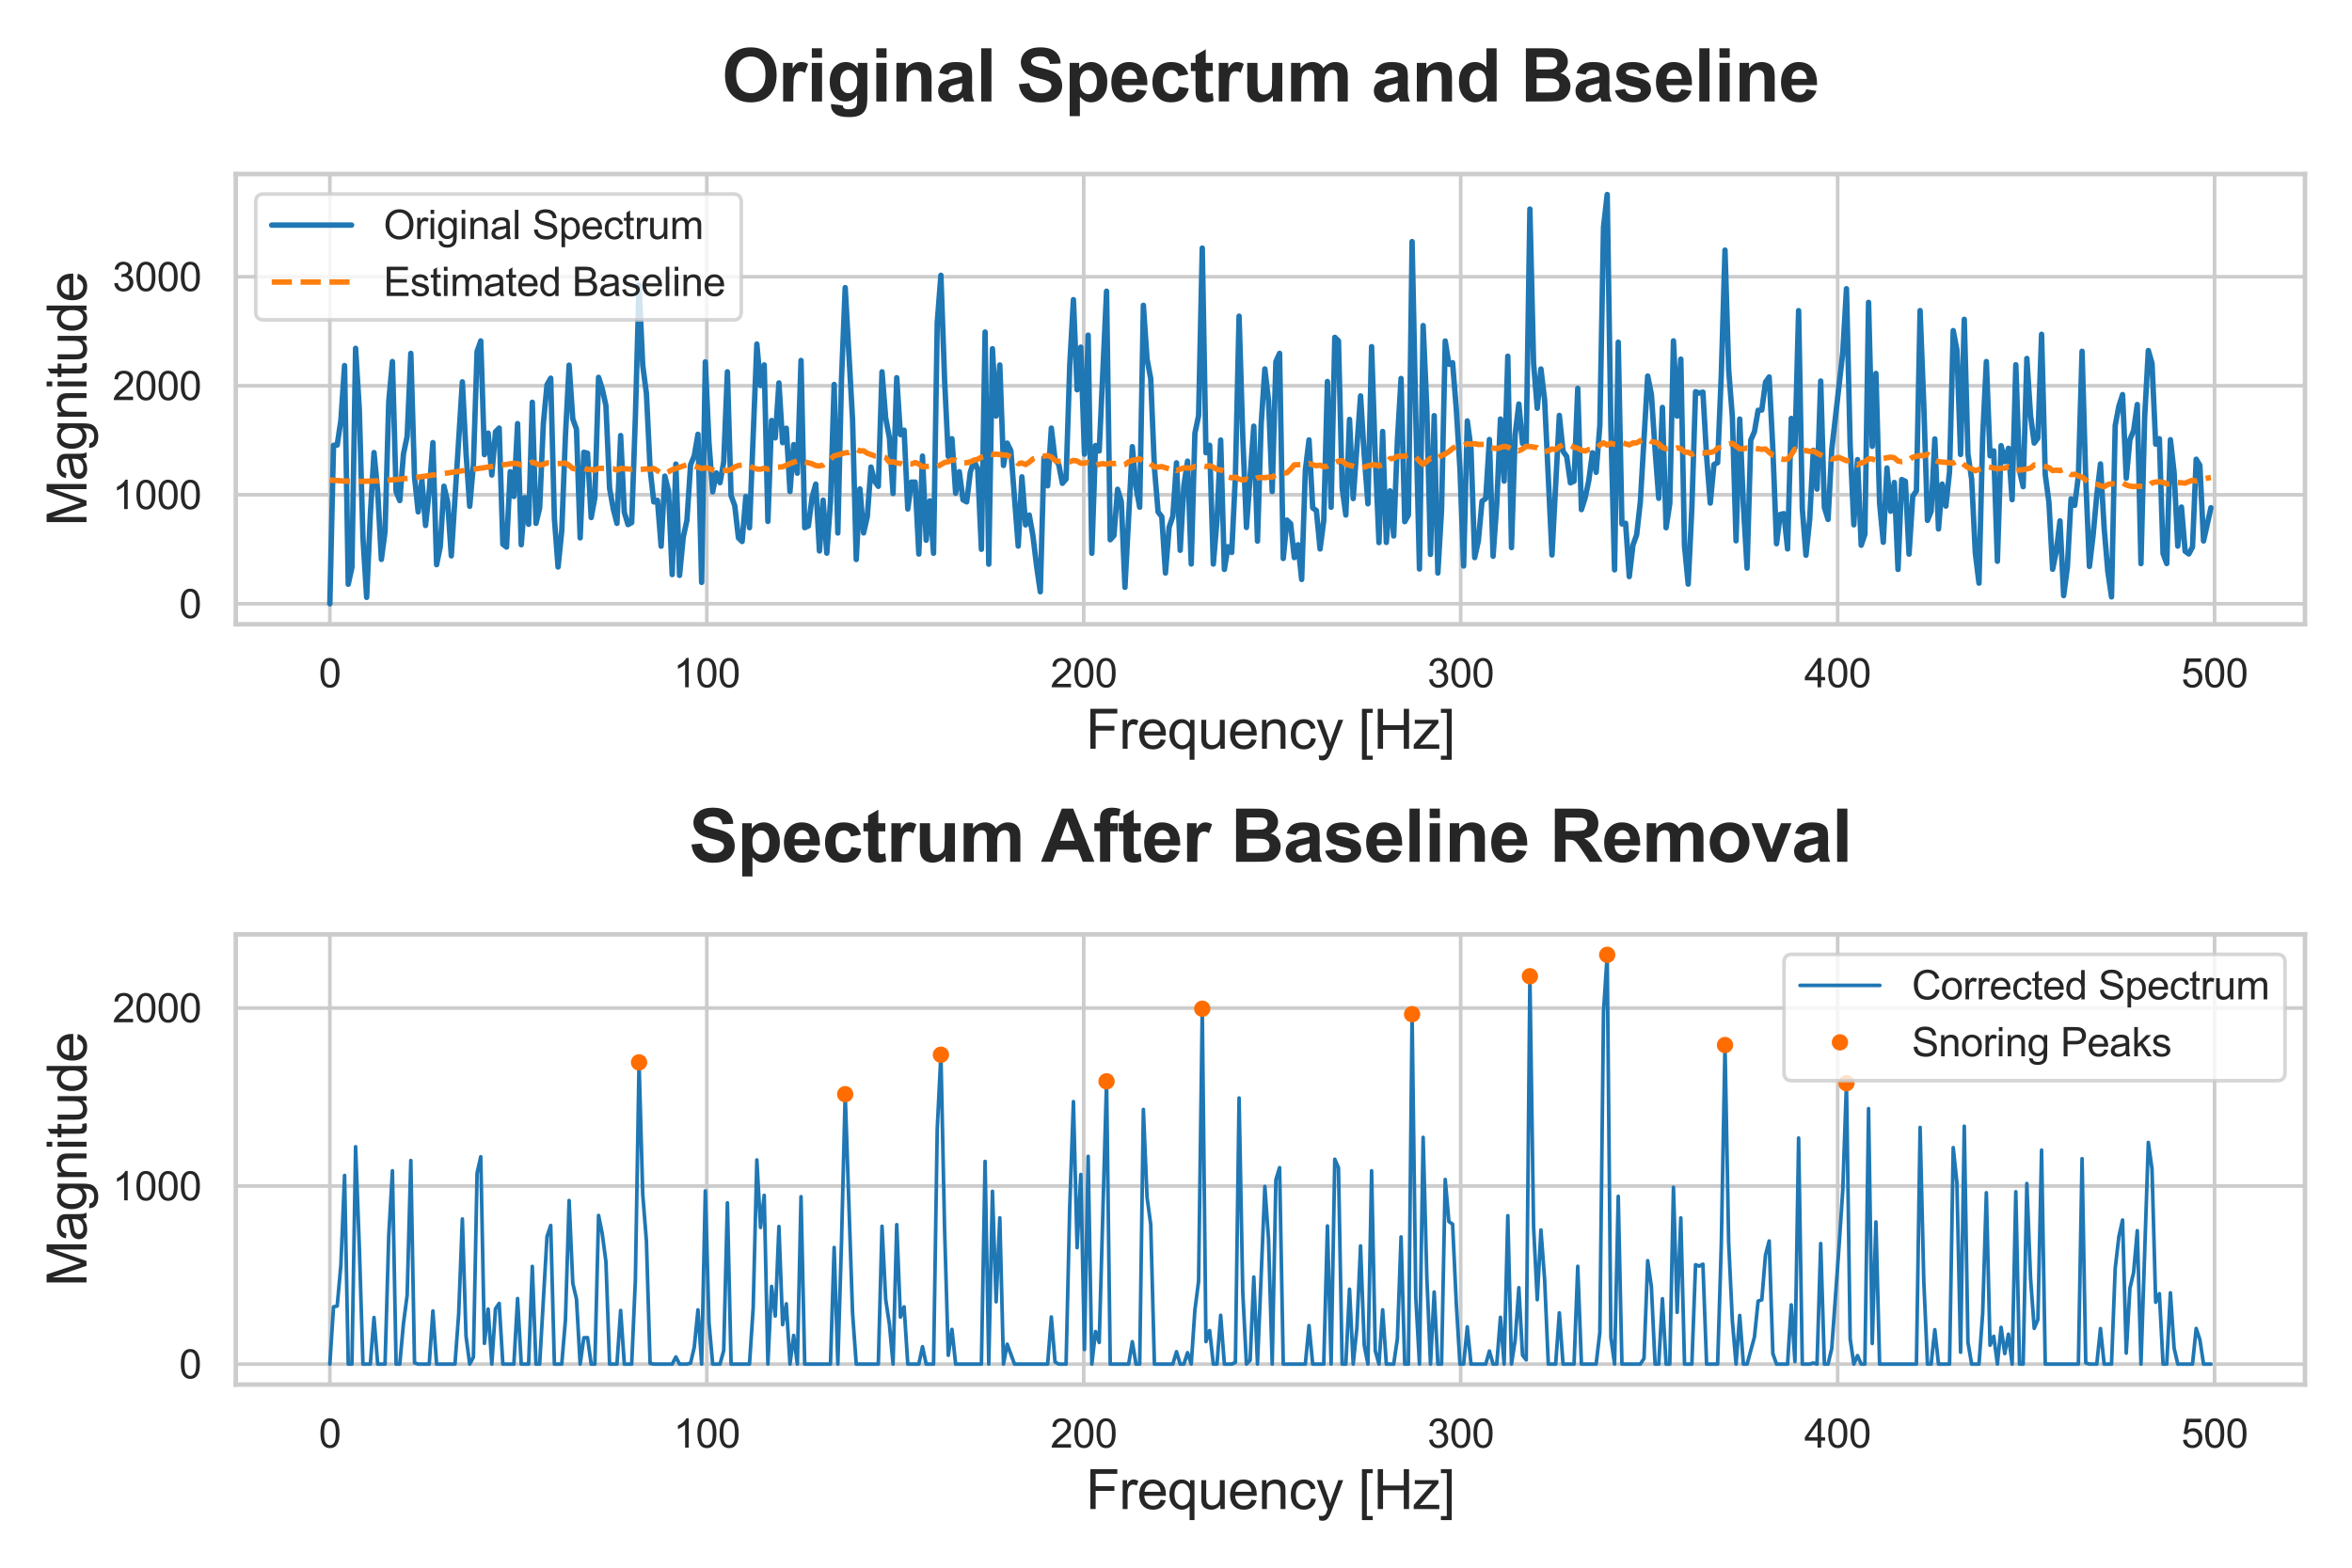 <?xml version="1.0" encoding="utf-8" standalone="no"?>
<!DOCTYPE svg PUBLIC "-//W3C//DTD SVG 1.1//EN"
  "http://www.w3.org/Graphics/SVG/1.1/DTD/svg11.dtd">
<svg xmlns:xlink="http://www.w3.org/1999/xlink" width="648pt" height="432pt" viewBox="0 0 648 432" xmlns="http://www.w3.org/2000/svg" version="1.1">
 <defs>
  <style type="text/css">*{stroke-linejoin: round; stroke-linecap: butt}</style>
 </defs>
 <g id="figure_1">
  <g id="patch_1">
   <path d="M 0 432 
L 648 432 
L 648 0 
L 0 0 
z
" style="fill: #ffffff"/>
  </g>
  <g id="axes_1">
   <g id="patch_2">
    <path d="M 64.96 172.02 
L 635.04 172.02 
L 635.04 47.96 
L 64.96 47.96 
z
" style="fill: #ffffff"/>
   </g>
   <g id="matplotlib.axis_1">
    <g id="xtick_1">
     <g id="line2d_1">
      <path d="M 90.873 172.02 
L 90.873 47.96 
" clip-path="url(#p24ad394f4a)" style="fill: none; stroke: #cccccc; stroke-linecap: round"/>
     </g>
     <g id="text_1">
      <!-- 0 -->
      <g style="fill: #262626" transform="translate(87.814 189.394)scale(0.11 -0.11)">
       <defs>
        <path id="ArialMT-30" d="M 266 2259 
Q 266 3072 433 3567 
Q 600 4063 929 4331 
Q 1259 4600 1759 4600 
Q 2128 4600 2406 4451 
Q 2684 4303 2865 4023 
Q 3047 3744 3150 3342 
Q 3253 2941 3253 2259 
Q 3253 1453 3087 958 
Q 2922 463 2592 192 
Q 2263 -78 1759 -78 
Q 1097 -78 719 397 
Q 266 969 266 2259 
z
M 844 2259 
Q 844 1131 1108 757 
Q 1372 384 1759 384 
Q 2147 384 2411 759 
Q 2675 1134 2675 2259 
Q 2675 3391 2411 3762 
Q 2147 4134 1753 4134 
Q 1366 4134 1134 3806 
Q 844 3388 844 2259 
z
" transform="scale(0.016)"/>
       </defs>
       <use xlink:href="#ArialMT-30"/>
      </g>
     </g>
    </g>
    <g id="xtick_2">
     <g id="line2d_2">
      <path d="M 194.726 172.02 
L 194.726 47.96 
" clip-path="url(#p24ad394f4a)" style="fill: none; stroke: #cccccc; stroke-linecap: round"/>
     </g>
     <g id="text_2">
      <!-- 100 -->
      <g style="fill: #262626" transform="translate(185.551 189.394)scale(0.11 -0.11)">
       <defs>
        <path id="ArialMT-31" d="M 2384 0 
L 1822 0 
L 1822 3584 
Q 1619 3391 1289 3197 
Q 959 3003 697 2906 
L 697 3450 
Q 1169 3672 1522 3987 
Q 1875 4303 2022 4600 
L 2384 4600 
L 2384 0 
z
" transform="scale(0.016)"/>
       </defs>
       <use xlink:href="#ArialMT-31"/>
       <use xlink:href="#ArialMT-30" x="55.615"/>
       <use xlink:href="#ArialMT-30" x="111.23"/>
      </g>
     </g>
    </g>
    <g id="xtick_3">
     <g id="line2d_3">
      <path d="M 298.58 172.02 
L 298.58 47.96 
" clip-path="url(#p24ad394f4a)" style="fill: none; stroke: #cccccc; stroke-linecap: round"/>
     </g>
     <g id="text_3">
      <!-- 200 -->
      <g style="fill: #262626" transform="translate(289.405 189.394)scale(0.11 -0.11)">
       <defs>
        <path id="ArialMT-32" d="M 3222 541 
L 3222 0 
L 194 0 
Q 188 203 259 391 
Q 375 700 629 1000 
Q 884 1300 1366 1694 
Q 2113 2306 2375 2664 
Q 2638 3022 2638 3341 
Q 2638 3675 2398 3904 
Q 2159 4134 1775 4134 
Q 1369 4134 1125 3890 
Q 881 3647 878 3216 
L 300 3275 
Q 359 3922 746 4261 
Q 1134 4600 1788 4600 
Q 2447 4600 2831 4234 
Q 3216 3869 3216 3328 
Q 3216 3053 3103 2787 
Q 2991 2522 2730 2228 
Q 2469 1934 1863 1422 
Q 1356 997 1212 845 
Q 1069 694 975 541 
L 3222 541 
z
" transform="scale(0.016)"/>
       </defs>
       <use xlink:href="#ArialMT-32"/>
       <use xlink:href="#ArialMT-30" x="55.615"/>
       <use xlink:href="#ArialMT-30" x="111.23"/>
      </g>
     </g>
    </g>
    <g id="xtick_4">
     <g id="line2d_4">
      <path d="M 402.434 172.02 
L 402.434 47.96 
" clip-path="url(#p24ad394f4a)" style="fill: none; stroke: #cccccc; stroke-linecap: round"/>
     </g>
     <g id="text_4">
      <!-- 300 -->
      <g style="fill: #262626" transform="translate(393.258 189.394)scale(0.11 -0.11)">
       <defs>
        <path id="ArialMT-33" d="M 269 1209 
L 831 1284 
Q 928 806 1161 595 
Q 1394 384 1728 384 
Q 2125 384 2398 659 
Q 2672 934 2672 1341 
Q 2672 1728 2419 1979 
Q 2166 2231 1775 2231 
Q 1616 2231 1378 2169 
L 1441 2663 
Q 1497 2656 1531 2656 
Q 1891 2656 2178 2843 
Q 2466 3031 2466 3422 
Q 2466 3731 2256 3934 
Q 2047 4138 1716 4138 
Q 1388 4138 1169 3931 
Q 950 3725 888 3313 
L 325 3413 
Q 428 3978 793 4289 
Q 1159 4600 1703 4600 
Q 2078 4600 2393 4439 
Q 2709 4278 2876 4000 
Q 3044 3722 3044 3409 
Q 3044 3113 2884 2869 
Q 2725 2625 2413 2481 
Q 2819 2388 3044 2092 
Q 3269 1797 3269 1353 
Q 3269 753 2831 336 
Q 2394 -81 1725 -81 
Q 1122 -81 723 278 
Q 325 638 269 1209 
z
" transform="scale(0.016)"/>
       </defs>
       <use xlink:href="#ArialMT-33"/>
       <use xlink:href="#ArialMT-30" x="55.615"/>
       <use xlink:href="#ArialMT-30" x="111.23"/>
      </g>
     </g>
    </g>
    <g id="xtick_5">
     <g id="line2d_5">
      <path d="M 506.288 172.02 
L 506.288 47.96 
" clip-path="url(#p24ad394f4a)" style="fill: none; stroke: #cccccc; stroke-linecap: round"/>
     </g>
     <g id="text_5">
      <!-- 400 -->
      <g style="fill: #262626" transform="translate(497.112 189.394)scale(0.11 -0.11)">
       <defs>
        <path id="ArialMT-34" d="M 2069 0 
L 2069 1097 
L 81 1097 
L 81 1613 
L 2172 4581 
L 2631 4581 
L 2631 1613 
L 3250 1613 
L 3250 1097 
L 2631 1097 
L 2631 0 
L 2069 0 
z
M 2069 1613 
L 2069 3678 
L 634 1613 
L 2069 1613 
z
" transform="scale(0.016)"/>
       </defs>
       <use xlink:href="#ArialMT-34"/>
       <use xlink:href="#ArialMT-30" x="55.615"/>
       <use xlink:href="#ArialMT-30" x="111.23"/>
      </g>
     </g>
    </g>
    <g id="xtick_6">
     <g id="line2d_6">
      <path d="M 610.141 172.02 
L 610.141 47.96 
" clip-path="url(#p24ad394f4a)" style="fill: none; stroke: #cccccc; stroke-linecap: round"/>
     </g>
     <g id="text_6">
      <!-- 500 -->
      <g style="fill: #262626" transform="translate(600.966 189.394)scale(0.11 -0.11)">
       <defs>
        <path id="ArialMT-35" d="M 266 1200 
L 856 1250 
Q 922 819 1161 601 
Q 1400 384 1738 384 
Q 2144 384 2425 690 
Q 2706 997 2706 1503 
Q 2706 1984 2436 2262 
Q 2166 2541 1728 2541 
Q 1456 2541 1237 2417 
Q 1019 2294 894 2097 
L 366 2166 
L 809 4519 
L 3088 4519 
L 3088 3981 
L 1259 3981 
L 1013 2750 
Q 1425 3038 1878 3038 
Q 2478 3038 2890 2622 
Q 3303 2206 3303 1553 
Q 3303 931 2941 478 
Q 2500 -78 1738 -78 
Q 1113 -78 717 272 
Q 322 622 266 1200 
z
" transform="scale(0.016)"/>
       </defs>
       <use xlink:href="#ArialMT-35"/>
       <use xlink:href="#ArialMT-30" x="55.615"/>
       <use xlink:href="#ArialMT-30" x="111.23"/>
      </g>
     </g>
    </g>
    <g id="xtick_7"/>
    <g id="xtick_8"/>
    <g id="xtick_9"/>
    <g id="xtick_10"/>
    <g id="xtick_11"/>
    <g id="xtick_12"/>
    <g id="xtick_13"/>
    <g id="xtick_14"/>
    <g id="xtick_15"/>
    <g id="xtick_16"/>
    <g id="xtick_17"/>
    <g id="xtick_18"/>
    <g id="xtick_19"/>
    <g id="xtick_20"/>
    <g id="xtick_21"/>
    <g id="xtick_22"/>
    <g id="xtick_23"/>
    <g id="xtick_24"/>
    <g id="xtick_25"/>
    <g id="xtick_26"/>
    <g id="xtick_27"/>
    <g id="xtick_28"/>
    <g id="text_7">
     <!-- Frequency [Hz] -->
     <g style="fill: #262626" transform="translate(299.151 206.317)scale(0.15 -0.15)">
      <defs>
       <path id="ArialMT-46" d="M 525 0 
L 525 4581 
L 3616 4581 
L 3616 4041 
L 1131 4041 
L 1131 2622 
L 3281 2622 
L 3281 2081 
L 1131 2081 
L 1131 0 
L 525 0 
z
" transform="scale(0.016)"/>
       <path id="ArialMT-72" d="M 416 0 
L 416 3319 
L 922 3319 
L 922 2816 
Q 1116 3169 1280 3281 
Q 1444 3394 1641 3394 
Q 1925 3394 2219 3213 
L 2025 2691 
Q 1819 2813 1613 2813 
Q 1428 2813 1281 2702 
Q 1134 2591 1072 2394 
Q 978 2094 978 1738 
L 978 0 
L 416 0 
z
" transform="scale(0.016)"/>
       <path id="ArialMT-65" d="M 2694 1069 
L 3275 997 
Q 3138 488 2766 206 
Q 2394 -75 1816 -75 
Q 1088 -75 661 373 
Q 234 822 234 1631 
Q 234 2469 665 2931 
Q 1097 3394 1784 3394 
Q 2450 3394 2872 2941 
Q 3294 2488 3294 1666 
Q 3294 1616 3291 1516 
L 816 1516 
Q 847 969 1125 678 
Q 1403 388 1819 388 
Q 2128 388 2347 550 
Q 2566 713 2694 1069 
z
M 847 1978 
L 2700 1978 
Q 2663 2397 2488 2606 
Q 2219 2931 1791 2931 
Q 1403 2931 1139 2672 
Q 875 2413 847 1978 
z
" transform="scale(0.016)"/>
       <path id="ArialMT-71" d="M 2538 -1272 
L 2538 353 
Q 2406 169 2170 47 
Q 1934 -75 1669 -75 
Q 1078 -75 651 397 
Q 225 869 225 1691 
Q 225 2191 398 2587 
Q 572 2984 901 3189 
Q 1231 3394 1625 3394 
Q 2241 3394 2594 2875 
L 2594 3319 
L 3100 3319 
L 3100 -1272 
L 2538 -1272 
z
M 803 1669 
Q 803 1028 1072 708 
Q 1341 388 1716 388 
Q 2075 388 2334 692 
Q 2594 997 2594 1619 
Q 2594 2281 2320 2615 
Q 2047 2950 1678 2950 
Q 1313 2950 1058 2639 
Q 803 2328 803 1669 
z
" transform="scale(0.016)"/>
       <path id="ArialMT-75" d="M 2597 0 
L 2597 488 
Q 2209 -75 1544 -75 
Q 1250 -75 995 37 
Q 741 150 617 320 
Q 494 491 444 738 
Q 409 903 409 1263 
L 409 3319 
L 972 3319 
L 972 1478 
Q 972 1038 1006 884 
Q 1059 663 1231 536 
Q 1403 409 1656 409 
Q 1909 409 2131 539 
Q 2353 669 2445 892 
Q 2538 1116 2538 1541 
L 2538 3319 
L 3100 3319 
L 3100 0 
L 2597 0 
z
" transform="scale(0.016)"/>
       <path id="ArialMT-6e" d="M 422 0 
L 422 3319 
L 928 3319 
L 928 2847 
Q 1294 3394 1984 3394 
Q 2284 3394 2536 3286 
Q 2788 3178 2913 3003 
Q 3038 2828 3088 2588 
Q 3119 2431 3119 2041 
L 3119 0 
L 2556 0 
L 2556 2019 
Q 2556 2363 2490 2533 
Q 2425 2703 2258 2804 
Q 2091 2906 1866 2906 
Q 1506 2906 1245 2678 
Q 984 2450 984 1813 
L 984 0 
L 422 0 
z
" transform="scale(0.016)"/>
       <path id="ArialMT-63" d="M 2588 1216 
L 3141 1144 
Q 3050 572 2676 248 
Q 2303 -75 1759 -75 
Q 1078 -75 664 370 
Q 250 816 250 1647 
Q 250 2184 428 2587 
Q 606 2991 970 3192 
Q 1334 3394 1763 3394 
Q 2303 3394 2647 3120 
Q 2991 2847 3088 2344 
L 2541 2259 
Q 2463 2594 2264 2762 
Q 2066 2931 1784 2931 
Q 1359 2931 1093 2626 
Q 828 2322 828 1663 
Q 828 994 1084 691 
Q 1341 388 1753 388 
Q 2084 388 2306 591 
Q 2528 794 2588 1216 
z
" transform="scale(0.016)"/>
       <path id="ArialMT-79" d="M 397 -1278 
L 334 -750 
Q 519 -800 656 -800 
Q 844 -800 956 -737 
Q 1069 -675 1141 -563 
Q 1194 -478 1313 -144 
Q 1328 -97 1363 -6 
L 103 3319 
L 709 3319 
L 1400 1397 
Q 1534 1031 1641 628 
Q 1738 1016 1872 1384 
L 2581 3319 
L 3144 3319 
L 1881 -56 
Q 1678 -603 1566 -809 
Q 1416 -1088 1222 -1217 
Q 1028 -1347 759 -1347 
Q 597 -1347 397 -1278 
z
" transform="scale(0.016)"/>
       <path id="ArialMT-20" transform="scale(0.016)"/>
       <path id="ArialMT-5b" d="M 434 -1272 
L 434 4581 
L 1675 4581 
L 1675 4116 
L 997 4116 
L 997 -806 
L 1675 -806 
L 1675 -1272 
L 434 -1272 
z
" transform="scale(0.016)"/>
       <path id="ArialMT-48" d="M 513 0 
L 513 4581 
L 1119 4581 
L 1119 2700 
L 3500 2700 
L 3500 4581 
L 4106 4581 
L 4106 0 
L 3500 0 
L 3500 2159 
L 1119 2159 
L 1119 0 
L 513 0 
z
" transform="scale(0.016)"/>
       <path id="ArialMT-7a" d="M 125 0 
L 125 456 
L 2238 2881 
Q 1878 2863 1603 2863 
L 250 2863 
L 250 3319 
L 2963 3319 
L 2963 2947 
L 1166 841 
L 819 456 
Q 1197 484 1528 484 
L 3063 484 
L 3063 0 
L 125 0 
z
" transform="scale(0.016)"/>
       <path id="ArialMT-5d" d="M 1363 -1272 
L 122 -1272 
L 122 -806 
L 800 -806 
L 800 4116 
L 122 4116 
L 122 4581 
L 1363 4581 
L 1363 -1272 
z
" transform="scale(0.016)"/>
      </defs>
      <use xlink:href="#ArialMT-46"/>
      <use xlink:href="#ArialMT-72" x="61.084"/>
      <use xlink:href="#ArialMT-65" x="94.385"/>
      <use xlink:href="#ArialMT-71" x="150"/>
      <use xlink:href="#ArialMT-75" x="205.615"/>
      <use xlink:href="#ArialMT-65" x="261.23"/>
      <use xlink:href="#ArialMT-6e" x="316.846"/>
      <use xlink:href="#ArialMT-63" x="372.461"/>
      <use xlink:href="#ArialMT-79" x="422.461"/>
      <use xlink:href="#ArialMT-20" x="472.461"/>
      <use xlink:href="#ArialMT-5b" x="500.244"/>
      <use xlink:href="#ArialMT-48" x="528.027"/>
      <use xlink:href="#ArialMT-7a" x="600.244"/>
      <use xlink:href="#ArialMT-5d" x="650.244"/>
     </g>
    </g>
   </g>
   <g id="matplotlib.axis_2">
    <g id="ytick_1">
     <g id="line2d_7">
      <path d="M 64.96 166.381 
L 635.04 166.381 
" clip-path="url(#p24ad394f4a)" style="fill: none; stroke: #cccccc; stroke-linecap: round"/>
     </g>
     <g id="text_8">
      <!-- 0 -->
      <g style="fill: #262626" transform="translate(49.343 170.318)scale(0.11 -0.11)">
       <use xlink:href="#ArialMT-30"/>
      </g>
     </g>
    </g>
    <g id="ytick_2">
     <g id="line2d_8">
      <path d="M 64.96 136.342 
L 635.04 136.342 
" clip-path="url(#p24ad394f4a)" style="fill: none; stroke: #cccccc; stroke-linecap: round"/>
     </g>
     <g id="text_9">
      <!-- 1000 -->
      <g style="fill: #262626" transform="translate(30.992 140.279)scale(0.11 -0.11)">
       <use xlink:href="#ArialMT-31"/>
       <use xlink:href="#ArialMT-30" x="55.615"/>
       <use xlink:href="#ArialMT-30" x="111.23"/>
       <use xlink:href="#ArialMT-30" x="166.846"/>
      </g>
     </g>
    </g>
    <g id="ytick_3">
     <g id="line2d_9">
      <path d="M 64.96 106.303 
L 635.04 106.303 
" clip-path="url(#p24ad394f4a)" style="fill: none; stroke: #cccccc; stroke-linecap: round"/>
     </g>
     <g id="text_10">
      <!-- 2000 -->
      <g style="fill: #262626" transform="translate(30.992 110.24)scale(0.11 -0.11)">
       <use xlink:href="#ArialMT-32"/>
       <use xlink:href="#ArialMT-30" x="55.615"/>
       <use xlink:href="#ArialMT-30" x="111.23"/>
       <use xlink:href="#ArialMT-30" x="166.846"/>
      </g>
     </g>
    </g>
    <g id="ytick_4">
     <g id="line2d_10">
      <path d="M 64.96 76.265 
L 635.04 76.265 
" clip-path="url(#p24ad394f4a)" style="fill: none; stroke: #cccccc; stroke-linecap: round"/>
     </g>
     <g id="text_11">
      <!-- 3000 -->
      <g style="fill: #262626" transform="translate(30.992 80.202)scale(0.11 -0.11)">
       <use xlink:href="#ArialMT-33"/>
       <use xlink:href="#ArialMT-30" x="55.615"/>
       <use xlink:href="#ArialMT-30" x="111.23"/>
       <use xlink:href="#ArialMT-30" x="166.846"/>
      </g>
     </g>
    </g>
    <g id="text_12">
     <!-- Magnitude -->
     <g style="fill: #262626" transform="translate(23.835 145.011)rotate(-90)scale(0.15 -0.15)">
      <defs>
       <path id="ArialMT-4d" d="M 475 0 
L 475 4581 
L 1388 4581 
L 2472 1338 
Q 2622 884 2691 659 
Q 2769 909 2934 1394 
L 4031 4581 
L 4847 4581 
L 4847 0 
L 4263 0 
L 4263 3834 
L 2931 0 
L 2384 0 
L 1059 3900 
L 1059 0 
L 475 0 
z
" transform="scale(0.016)"/>
       <path id="ArialMT-61" d="M 2588 409 
Q 2275 144 1986 34 
Q 1697 -75 1366 -75 
Q 819 -75 525 192 
Q 231 459 231 875 
Q 231 1119 342 1320 
Q 453 1522 633 1644 
Q 813 1766 1038 1828 
Q 1203 1872 1538 1913 
Q 2219 1994 2541 2106 
Q 2544 2222 2544 2253 
Q 2544 2597 2384 2738 
Q 2169 2928 1744 2928 
Q 1347 2928 1158 2789 
Q 969 2650 878 2297 
L 328 2372 
Q 403 2725 575 2942 
Q 747 3159 1072 3276 
Q 1397 3394 1825 3394 
Q 2250 3394 2515 3294 
Q 2781 3194 2906 3042 
Q 3031 2891 3081 2659 
Q 3109 2516 3109 2141 
L 3109 1391 
Q 3109 606 3145 398 
Q 3181 191 3288 0 
L 2700 0 
Q 2613 175 2588 409 
z
M 2541 1666 
Q 2234 1541 1622 1453 
Q 1275 1403 1131 1340 
Q 988 1278 909 1158 
Q 831 1038 831 891 
Q 831 666 1001 516 
Q 1172 366 1500 366 
Q 1825 366 2078 508 
Q 2331 650 2450 897 
Q 2541 1088 2541 1459 
L 2541 1666 
z
" transform="scale(0.016)"/>
       <path id="ArialMT-67" d="M 319 -275 
L 866 -356 
Q 900 -609 1056 -725 
Q 1266 -881 1628 -881 
Q 2019 -881 2231 -725 
Q 2444 -569 2519 -288 
Q 2563 -116 2559 434 
Q 2191 0 1641 0 
Q 956 0 581 494 
Q 206 988 206 1678 
Q 206 2153 378 2554 
Q 550 2956 876 3175 
Q 1203 3394 1644 3394 
Q 2231 3394 2613 2919 
L 2613 3319 
L 3131 3319 
L 3131 450 
Q 3131 -325 2973 -648 
Q 2816 -972 2473 -1159 
Q 2131 -1347 1631 -1347 
Q 1038 -1347 672 -1080 
Q 306 -813 319 -275 
z
M 784 1719 
Q 784 1066 1043 766 
Q 1303 466 1694 466 
Q 2081 466 2343 764 
Q 2606 1063 2606 1700 
Q 2606 2309 2336 2618 
Q 2066 2928 1684 2928 
Q 1309 2928 1046 2623 
Q 784 2319 784 1719 
z
" transform="scale(0.016)"/>
       <path id="ArialMT-69" d="M 425 3934 
L 425 4581 
L 988 4581 
L 988 3934 
L 425 3934 
z
M 425 0 
L 425 3319 
L 988 3319 
L 988 0 
L 425 0 
z
" transform="scale(0.016)"/>
       <path id="ArialMT-74" d="M 1650 503 
L 1731 6 
Q 1494 -44 1306 -44 
Q 1000 -44 831 53 
Q 663 150 594 308 
Q 525 466 525 972 
L 525 2881 
L 113 2881 
L 113 3319 
L 525 3319 
L 525 4141 
L 1084 4478 
L 1084 3319 
L 1650 3319 
L 1650 2881 
L 1084 2881 
L 1084 941 
Q 1084 700 1114 631 
Q 1144 563 1211 522 
Q 1278 481 1403 481 
Q 1497 481 1650 503 
z
" transform="scale(0.016)"/>
       <path id="ArialMT-64" d="M 2575 0 
L 2575 419 
Q 2259 -75 1647 -75 
Q 1250 -75 917 144 
Q 584 363 401 755 
Q 219 1147 219 1656 
Q 219 2153 384 2558 
Q 550 2963 881 3178 
Q 1213 3394 1622 3394 
Q 1922 3394 2156 3267 
Q 2391 3141 2538 2938 
L 2538 4581 
L 3097 4581 
L 3097 0 
L 2575 0 
z
M 797 1656 
Q 797 1019 1065 703 
Q 1334 388 1700 388 
Q 2069 388 2326 689 
Q 2584 991 2584 1609 
Q 2584 2291 2321 2609 
Q 2059 2928 1675 2928 
Q 1300 2928 1048 2622 
Q 797 2316 797 1656 
z
" transform="scale(0.016)"/>
      </defs>
      <use xlink:href="#ArialMT-4d"/>
      <use xlink:href="#ArialMT-61" x="83.301"/>
      <use xlink:href="#ArialMT-67" x="138.916"/>
      <use xlink:href="#ArialMT-6e" x="194.531"/>
      <use xlink:href="#ArialMT-69" x="250.146"/>
      <use xlink:href="#ArialMT-74" x="272.363"/>
      <use xlink:href="#ArialMT-75" x="300.146"/>
      <use xlink:href="#ArialMT-64" x="355.762"/>
      <use xlink:href="#ArialMT-65" x="411.377"/>
     </g>
    </g>
   </g>
   <g id="line2d_11">
    <path d="M 90.873 166.381 
L 91.887 122.715 
L 92.901 122.647 
L 93.915 115.817 
L 94.93 100.738 
L 95.944 160.999 
L 96.958 156.367 
L 97.972 95.979 
L 98.986 112.652 
L 100 148.216 
L 101.015 164.608 
L 102.029 141.871 
L 103.043 124.711 
L 104.057 135.358 
L 105.071 154.151 
L 106.086 146.471 
L 107.1 110.738 
L 108.114 99.628 
L 109.128 135.483 
L 110.142 137.944 
L 111.157 125.098 
L 112.171 120.247 
L 113.185 97.381 
L 114.199 131.374 
L 115.213 141.056 
L 116.228 132.142 
L 117.242 144.802 
L 118.256 135.282 
L 119.27 121.966 
L 120.284 155.603 
L 121.299 150.646 
L 122.313 133.977 
L 123.327 138.282 
L 124.341 153.173 
L 127.384 105.226 
L 128.398 124.857 
L 129.412 139.514 
L 130.426 128.081 
L 131.441 96.852 
L 132.455 93.95 
L 133.469 125.282 
L 134.483 119.349 
L 135.497 130.907 
L 136.512 119.005 
L 137.526 117.961 
L 138.54 149.96 
L 139.554 150.751 
L 140.568 129.99 
L 141.583 136.801 
L 142.597 116.726 
L 143.611 150.11 
L 144.625 137.11 
L 145.639 144.483 
L 146.654 110.854 
L 147.668 144.223 
L 148.682 139.957 
L 149.696 116.737 
L 150.71 106.026 
L 151.725 104.221 
L 152.739 142.873 
L 153.753 156.247 
L 154.767 146.277 
L 155.781 120.201 
L 156.796 100.625 
L 157.81 115.465 
L 158.824 118.256 
L 159.838 148.223 
L 160.852 124.622 
L 161.867 124.899 
L 162.881 142.624 
L 163.895 137.072 
L 164.909 103.984 
L 165.923 107.11 
L 166.937 111.761 
L 167.952 134.578 
L 168.966 140.249 
L 169.98 144.223 
L 170.994 120.019 
L 172.008 141.171 
L 173.023 144.562 
L 174.037 144.001 
L 175.051 114.935 
L 176.065 78.519 
L 177.079 100.665 
L 178.094 108.425 
L 179.108 129.187 
L 180.122 138.316 
L 181.136 137.861 
L 182.15 150.515 
L 183.165 131.198 
L 184.179 135.29 
L 185.193 158.337 
L 186.207 127.884 
L 187.221 158.559 
L 188.236 148.066 
L 189.25 143.381 
L 190.264 128.082 
L 191.278 125.604 
L 192.292 119.673 
L 193.307 160.494 
L 194.321 99.728 
L 195.335 122.039 
L 196.349 135.531 
L 197.363 130.322 
L 198.378 133.009 
L 199.392 127.283 
L 200.406 102.454 
L 201.42 136.576 
L 202.434 139.348 
L 203.449 148.225 
L 204.463 149.208 
L 205.477 136.819 
L 206.491 145.416 
L 208.52 94.81 
L 209.534 106.248 
L 210.548 100.559 
L 211.562 143.684 
L 212.576 115.877 
L 213.591 120.663 
L 214.605 105.522 
L 215.619 121.99 
L 216.633 117.994 
L 217.647 135.444 
L 218.662 122.519 
L 219.676 130.396 
L 220.69 99.334 
L 221.704 145.405 
L 222.718 144.938 
L 223.733 137.032 
L 224.747 133.403 
L 225.761 151.825 
L 226.775 137.82 
L 227.789 152.428 
L 228.803 138.286 
L 229.818 105.95 
L 230.832 146.884 
L 231.846 104.324 
L 232.86 79.25 
L 234.889 115.632 
L 235.903 154.182 
L 236.917 134.719 
L 237.931 146.857 
L 238.945 142.383 
L 239.96 128.703 
L 240.974 132.636 
L 241.988 134.019 
L 243.002 102.458 
L 244.016 115.194 
L 245.031 120.557 
L 246.045 135.996 
L 247.059 104.077 
L 248.073 119.776 
L 249.087 118.536 
L 250.102 140.259 
L 251.116 132.853 
L 252.13 132.846 
L 253.144 152.67 
L 254.158 125.683 
L 255.173 148.865 
L 256.187 138.013 
L 257.201 152.452 
L 258.215 88.959 
L 259.229 75.861 
L 260.244 104.652 
L 261.258 125.752 
L 262.272 120.899 
L 263.286 135.919 
L 264.3 129.987 
L 265.315 137.72 
L 266.329 138.299 
L 267.343 130.063 
L 268.357 126.943 
L 269.371 129.282 
L 270.386 151.37 
L 271.4 91.497 
L 272.414 155.475 
L 273.428 96.094 
L 274.442 114.647 
L 275.457 100.574 
L 276.471 128.273 
L 277.485 122.107 
L 278.499 124.19 
L 280.528 150.482 
L 281.542 131.405 
L 282.556 144.646 
L 283.57 141.919 
L 284.584 147.665 
L 285.599 156.042 
L 286.613 163.069 
L 287.627 126.127 
L 288.641 133.877 
L 289.655 117.969 
L 290.669 126.528 
L 291.684 127.957 
L 292.698 133.188 
L 293.712 132.011 
L 294.726 100.635 
L 295.74 82.58 
L 296.755 107.41 
L 297.769 95.661 
L 298.783 125.151 
L 299.797 92.35 
L 300.811 152.459 
L 301.826 122.773 
L 302.84 124.276 
L 304.868 80.246 
L 305.882 148.742 
L 306.897 147.589 
L 307.911 134.826 
L 308.925 138.181 
L 309.939 161.844 
L 311.968 123.092 
L 312.982 134.271 
L 313.996 139.772 
L 315.01 84.131 
L 316.024 98.955 
L 317.039 104.359 
L 318.053 128.874 
L 319.067 141.072 
L 320.081 142.379 
L 321.095 157.903 
L 322.11 145.278 
L 323.124 142.286 
L 324.138 127.537 
L 325.152 151.644 
L 326.166 133.867 
L 327.181 127.074 
L 328.195 155.421 
L 329.209 119.37 
L 330.223 114.576 
L 331.237 68.366 
L 332.252 124.754 
L 333.266 122.691 
L 334.28 155.434 
L 335.294 143.395 
L 336.308 121.259 
L 337.323 156.918 
L 338.337 150.648 
L 339.351 152.239 
L 340.365 131.184 
L 341.379 87.12 
L 342.394 120.175 
L 343.408 145.353 
L 345.436 117.437 
L 346.45 149.119 
L 347.465 116.887 
L 348.479 101.668 
L 349.493 110.372 
L 350.507 135.45 
L 351.521 99.633 
L 352.535 97.369 
L 353.55 153.903 
L 354.564 143.323 
L 355.578 144.302 
L 356.592 153.652 
L 357.606 150.109 
L 358.621 159.673 
L 359.635 129.583 
L 360.649 121.223 
L 361.663 139.968 
L 362.677 140.698 
L 363.692 151.282 
L 364.706 143.486 
L 365.72 105.127 
L 366.734 139.782 
L 367.748 92.957 
L 368.763 93.938 
L 369.777 134.433 
L 370.791 141.923 
L 371.805 115.574 
L 372.819 137.394 
L 374.848 109.106 
L 375.862 125.494 
L 376.876 138.836 
L 377.89 95.528 
L 378.905 125.863 
L 379.919 149.524 
L 380.933 118.895 
L 381.947 149.473 
L 382.961 135.269 
L 383.976 147.698 
L 384.99 121.488 
L 386.004 104.293 
L 387.018 143.752 
L 388.032 141.954 
L 389.047 66.569 
L 390.061 114.654 
L 391.075 156.793 
L 392.089 89.72 
L 393.103 112.423 
L 394.118 152.785 
L 395.132 114.542 
L 396.146 157.909 
L 397.16 140.544 
L 398.174 93.965 
L 399.189 100.384 
L 400.203 99.953 
L 401.217 112.658 
L 402.231 129.128 
L 403.245 155.978 
L 404.26 115.993 
L 405.274 123.618 
L 406.288 153.65 
L 407.302 149.038 
L 408.316 138.119 
L 409.331 137.355 
L 410.345 121.109 
L 411.359 153.29 
L 412.373 138.984 
L 413.387 115.464 
L 414.401 132.573 
L 415.416 98.15 
L 416.43 150.9 
L 417.444 119.705 
L 418.458 111.333 
L 419.472 122.209 
L 420.487 122.287 
L 421.501 57.606 
L 422.515 100.046 
L 423.529 112.509 
L 424.543 101.676 
L 425.558 110.196 
L 427.586 152.934 
L 429.614 114.463 
L 430.629 124.34 
L 431.643 125.805 
L 432.657 133.054 
L 433.671 132.588 
L 434.685 107.006 
L 435.7 140.435 
L 436.714 137.205 
L 437.728 132.43 
L 438.742 124.769 
L 439.756 130.158 
L 440.771 117.256 
L 441.785 62.601 
L 442.799 53.599 
L 443.813 117.653 
L 444.827 157.03 
L 445.842 94.288 
L 446.856 144.383 
L 447.87 144.193 
L 448.884 158.886 
L 449.898 150.218 
L 450.913 147.383 
L 451.927 138.299 
L 453.955 103.627 
L 454.969 108.612 
L 455.984 123.899 
L 456.998 137.317 
L 458.012 112.27 
L 459.026 145.425 
L 460.04 138.772 
L 461.055 93.928 
L 462.069 114.674 
L 463.083 98.968 
L 464.097 150.416 
L 465.111 160.971 
L 466.126 139.95 
L 467.14 107.935 
L 468.154 108.33 
L 469.168 108.051 
L 470.182 125.765 
L 471.197 138.635 
L 472.211 128.011 
L 473.225 127.493 
L 474.239 103 
L 475.253 68.924 
L 476.267 101.875 
L 477.282 114.882 
L 478.296 149.031 
L 479.31 115.47 
L 480.324 139.312 
L 481.338 156.563 
L 482.353 121.29 
L 483.367 118.95 
L 484.381 113.071 
L 485.395 112.985 
L 486.409 105.31 
L 487.424 103.877 
L 488.438 123.657 
L 489.452 149.837 
L 490.466 141.756 
L 491.48 141.54 
L 492.495 151.271 
L 493.509 115.306 
L 494.523 123.351 
L 495.537 85.601 
L 496.551 140.199 
L 497.566 152.994 
L 498.58 143.182 
L 499.594 124.077 
L 500.608 134.772 
L 501.622 105.003 
L 502.637 139.816 
L 503.651 143.146 
L 504.665 123.892 
L 507.708 97.126 
L 508.722 79.562 
L 509.736 122.59 
L 510.75 144.623 
L 511.764 126.656 
L 512.779 150.246 
L 513.793 147.232 
L 514.807 83.325 
L 515.821 123.003 
L 516.835 102.906 
L 517.85 138.703 
L 518.864 149.434 
L 519.878 128.965 
L 520.892 140.886 
L 521.906 132.952 
L 522.921 156.921 
L 523.935 132.148 
L 524.949 132.629 
L 525.963 152.698 
L 526.977 136.776 
L 527.992 135.26 
L 529.006 85.587 
L 530.02 111.548 
L 531.034 143.397 
L 532.048 140.882 
L 533.063 120.943 
L 534.077 145.757 
L 535.091 133.399 
L 536.105 139.465 
L 537.119 129.992 
L 538.133 91.099 
L 539.148 96.395 
L 540.162 125.236 
L 541.176 87.996 
L 542.19 125.132 
L 543.204 131.978 
L 544.219 152.361 
L 545.233 160.701 
L 546.247 120.395 
L 547.261 99.627 
L 548.275 125.599 
L 549.29 124.258 
L 550.304 154.663 
L 551.318 122.802 
L 552.332 127.214 
L 553.346 123.542 
L 554.361 137.693 
L 555.375 100.516 
L 556.389 129.631 
L 557.403 134.123 
L 558.417 98.778 
L 559.432 114.406 
L 560.446 122.097 
L 561.46 120.724 
L 562.474 92.119 
L 563.488 130.789 
L 564.503 138.42 
L 565.517 156.875 
L 566.531 151.885 
L 567.545 143.535 
L 568.559 164.131 
L 569.574 156.379 
L 570.588 137.477 
L 571.602 139.254 
L 572.616 131.162 
L 573.63 96.798 
L 574.645 132.035 
L 575.659 156.09 
L 576.673 147.482 
L 577.687 136.461 
L 578.701 127.839 
L 579.716 145.504 
L 580.73 157.468 
L 581.744 164.485 
L 582.758 117.282 
L 583.772 111.917 
L 584.787 108.735 
L 585.801 131.779 
L 586.815 121.141 
L 587.829 118.652 
L 588.843 111.467 
L 589.858 155.326 
L 590.872 115.078 
L 591.886 96.589 
L 592.9 100.116 
L 593.914 122.406 
L 594.929 120.89 
L 595.943 152.557 
L 596.957 155.298 
L 597.971 121.165 
L 598.985 130.152 
L 600 150.493 
L 601.014 139.722 
L 602.028 151.909 
L 603.042 152.643 
L 604.056 150.734 
L 605.07 126.545 
L 606.085 128.218 
L 607.099 149.075 
L 609.127 139.92 
L 609.127 139.92 
" clip-path="url(#p24ad394f4a)" style="fill: none; stroke: #1f77b4; stroke-width: 1.5; stroke-linecap: round"/>
   </g>
   <g id="line2d_12">
    <path d="M 90.873 132.278 
L 94.93 132.569 
L 98.986 132.657 
L 104.057 132.52 
L 109.128 132.154 
L 115.213 131.483 
L 123.327 130.336 
L 140.568 127.814 
L 141.583 127.693 
L 142.597 127.787 
L 143.611 128.157 
L 144.625 128.156 
L 145.639 127.836 
L 146.654 127.342 
L 148.682 128.129 
L 149.696 127.997 
L 150.71 127.553 
L 151.725 127.609 
L 152.739 127.836 
L 155.781 127.6 
L 156.796 128.227 
L 157.81 129.105 
L 158.824 129.238 
L 159.838 129.217 
L 160.852 129.062 
L 161.867 129.367 
L 162.881 129.399 
L 163.895 129.551 
L 164.909 129.067 
L 166.937 129.05 
L 168.966 129.15 
L 169.98 129.558 
L 170.994 129.074 
L 174.037 129.298 
L 175.051 129.12 
L 176.065 129.421 
L 178.094 129.213 
L 179.108 129.319 
L 180.122 129.085 
L 181.136 129.703 
L 182.15 130.476 
L 183.165 130.432 
L 184.179 129.997 
L 185.193 129.438 
L 189.25 128.073 
L 191.278 128.455 
L 193.307 129.08 
L 194.321 128.943 
L 195.335 129.079 
L 196.349 129.507 
L 197.363 129.808 
L 198.378 129.614 
L 200.406 129.659 
L 201.42 129.385 
L 202.434 128.656 
L 203.449 128.283 
L 204.463 128.146 
L 205.477 128.422 
L 206.491 128.394 
L 207.505 128.919 
L 208.52 129.254 
L 209.534 129.297 
L 210.548 129.034 
L 211.562 129.289 
L 213.591 128.778 
L 215.619 128.638 
L 217.647 127.76 
L 219.676 126.979 
L 220.69 127.576 
L 221.704 127.295 
L 223.733 127.796 
L 224.747 128.303 
L 225.761 128.398 
L 226.775 128.153 
L 229.818 125.627 
L 232.86 124.784 
L 233.874 124.687 
L 235.903 123.783 
L 236.917 124.278 
L 237.931 124.227 
L 238.945 124.887 
L 240.974 125.63 
L 243.002 125.715 
L 244.016 126.103 
L 245.031 127.332 
L 246.045 127.246 
L 247.059 127.604 
L 248.073 127.704 
L 249.087 128.196 
L 250.102 127.837 
L 251.116 127.856 
L 252.13 127.462 
L 253.144 127.881 
L 254.158 128.624 
L 256.187 128.456 
L 257.201 128.475 
L 258.215 128.61 
L 260.244 127.433 
L 261.258 127.237 
L 262.272 126.759 
L 263.286 126.848 
L 264.3 127.332 
L 265.315 127.603 
L 266.329 127.512 
L 267.343 127.269 
L 268.357 126.787 
L 269.371 126.568 
L 270.386 125.963 
L 271.4 125.697 
L 272.414 125.02 
L 273.428 125.25 
L 274.442 125.158 
L 277.485 125.468 
L 278.499 125.889 
L 279.513 126.609 
L 280.528 127.781 
L 281.542 127.584 
L 282.556 128.021 
L 283.57 127.357 
L 284.584 126.481 
L 285.599 126.157 
L 286.613 125.557 
L 287.627 125.67 
L 288.641 125.53 
L 289.655 125.921 
L 290.669 126.897 
L 291.684 127.155 
L 292.698 127.11 
L 293.712 127.312 
L 294.726 127.24 
L 295.74 126.867 
L 296.755 127.045 
L 297.769 127.651 
L 298.783 127.611 
L 299.797 127.402 
L 300.811 127.678 
L 301.826 128.27 
L 302.84 127.924 
L 303.854 127.773 
L 304.868 127.949 
L 305.882 127.634 
L 306.897 127.765 
L 307.911 127.656 
L 308.925 128.259 
L 309.939 128.028 
L 310.953 127.26 
L 311.968 126.871 
L 313.996 126.474 
L 315.01 127.091 
L 316.024 127.1 
L 318.053 128.67 
L 319.067 128.696 
L 320.081 128.578 
L 322.11 129.213 
L 323.124 128.859 
L 324.138 129.633 
L 326.166 128.938 
L 328.195 128.979 
L 329.209 128.52 
L 330.223 128.547 
L 331.237 128.323 
L 332.252 128.549 
L 333.266 128.343 
L 334.28 128.746 
L 335.294 129.361 
L 336.308 129.493 
L 337.323 129.831 
L 338.337 131.406 
L 339.351 131.688 
L 340.365 131.476 
L 341.379 132.016 
L 342.394 132.3 
L 343.408 132.014 
L 344.422 132.389 
L 345.436 132.123 
L 346.45 131.665 
L 347.465 131.563 
L 348.479 131.641 
L 349.493 131.471 
L 350.507 131.495 
L 351.521 130.747 
L 352.535 130.508 
L 354.564 130.277 
L 355.578 129.316 
L 356.592 128.085 
L 358.621 128.019 
L 359.635 128.073 
L 360.649 127.723 
L 362.677 128.353 
L 363.692 128.174 
L 364.706 128.653 
L 365.72 128.438 
L 366.734 127.845 
L 367.748 127.523 
L 368.763 127.062 
L 369.777 126.936 
L 370.791 127.904 
L 374.848 129.046 
L 376.876 128.371 
L 377.89 128.142 
L 378.905 128.105 
L 379.919 128.353 
L 380.933 128.06 
L 381.947 127.578 
L 382.961 126.374 
L 383.976 126.334 
L 384.99 125.757 
L 387.018 125.68 
L 388.032 125.406 
L 389.047 125.601 
L 390.061 125.931 
L 391.075 127.081 
L 392.089 127.977 
L 394.118 126.289 
L 395.132 126.711 
L 396.146 126.198 
L 397.16 125.504 
L 398.174 125.113 
L 399.189 124.427 
L 400.203 123.568 
L 401.217 122.968 
L 402.231 123.013 
L 403.245 122.735 
L 404.26 122.28 
L 405.274 122.422 
L 406.288 122.248 
L 407.302 122.486 
L 409.331 122.443 
L 410.345 123.315 
L 412.373 123.632 
L 414.401 123.003 
L 415.416 123.19 
L 416.43 123.77 
L 417.444 123.75 
L 418.458 124.223 
L 419.472 123.716 
L 420.487 122.999 
L 421.501 123.039 
L 423.529 123.372 
L 424.543 124.299 
L 425.558 124.472 
L 426.572 124.216 
L 427.586 123.699 
L 428.6 123.904 
L 429.614 123.107 
L 430.629 122.521 
L 431.643 122.852 
L 432.657 122.772 
L 433.671 123.238 
L 434.685 123.506 
L 435.7 124.079 
L 436.714 124.273 
L 437.728 123.89 
L 438.742 123.727 
L 439.756 123.719 
L 440.771 122.594 
L 441.785 122.024 
L 442.799 122.645 
L 443.813 122.143 
L 444.827 122.477 
L 445.842 122.596 
L 446.856 122.005 
L 448.884 122.588 
L 449.898 122.066 
L 450.913 122.036 
L 451.927 121.444 
L 452.941 120.989 
L 453.955 121.073 
L 454.969 121.705 
L 455.984 121.874 
L 456.998 122.248 
L 458.012 123.299 
L 459.026 123.65 
L 460.04 123.557 
L 461.055 123.76 
L 462.069 123.403 
L 463.083 123.626 
L 464.097 124.609 
L 465.111 124.631 
L 466.126 125.192 
L 467.14 124.698 
L 468.154 124.861 
L 469.168 124.908 
L 470.182 124.659 
L 471.197 124.701 
L 472.211 124.417 
L 473.225 123.522 
L 475.253 122.754 
L 476.267 122.391 
L 477.282 122.163 
L 479.31 123.682 
L 480.324 123.675 
L 481.338 123.439 
L 482.353 123.646 
L 483.367 123.518 
L 485.395 123.829 
L 486.409 123.715 
L 487.424 124.651 
L 488.438 125.435 
L 489.452 125.712 
L 490.466 126.409 
L 491.48 126.612 
L 492.495 126.526 
L 493.509 125.301 
L 494.523 123.764 
L 495.537 123.74 
L 496.551 124.602 
L 497.566 124.125 
L 498.58 124.401 
L 499.594 124.268 
L 500.608 124.884 
L 502.637 125.857 
L 503.651 126.055 
L 504.665 126.53 
L 506.693 126.049 
L 508.722 126.954 
L 509.736 126.884 
L 510.75 127.326 
L 511.764 128.093 
L 512.779 127.587 
L 513.793 127.26 
L 514.807 126.432 
L 515.821 126.483 
L 516.835 126.892 
L 517.85 126.761 
L 518.864 126.317 
L 520.892 125.971 
L 521.906 126.16 
L 522.921 127.039 
L 523.935 127.229 
L 524.949 127.082 
L 525.963 126.718 
L 526.977 125.972 
L 529.006 125.519 
L 530.02 125.618 
L 531.034 125.167 
L 532.048 125.788 
L 533.063 126.752 
L 534.077 127.228 
L 538.133 127.622 
L 539.148 126.99 
L 540.162 127.237 
L 541.176 128.126 
L 542.19 128.823 
L 543.204 129.181 
L 544.219 129.724 
L 546.247 128.948 
L 547.261 128.539 
L 550.304 129.193 
L 551.318 129.001 
L 552.332 128.994 
L 553.346 128.592 
L 555.375 129.59 
L 557.403 129.428 
L 559.432 128.976 
L 560.446 128.121 
L 561.46 128.234 
L 562.474 128.217 
L 564.503 128.879 
L 565.517 129.675 
L 566.531 129.554 
L 567.545 129.688 
L 568.559 129.363 
L 570.588 130.782 
L 571.602 130.693 
L 572.616 131.14 
L 573.63 131.457 
L 575.659 133.034 
L 576.673 133.034 
L 578.701 133.836 
L 579.716 134.109 
L 580.73 133.513 
L 581.744 133.277 
L 582.758 133.416 
L 583.772 133.437 
L 584.787 133.046 
L 585.801 133.636 
L 586.815 133.941 
L 587.829 134.104 
L 588.843 133.979 
L 590.872 134.053 
L 591.886 133.986 
L 592.9 133.052 
L 593.914 132.84 
L 594.929 132.778 
L 595.943 132.907 
L 596.957 133.386 
L 597.971 133.195 
L 598.985 132.877 
L 602.028 133.13 
L 604.056 132.324 
L 605.07 132.56 
L 606.085 132.358 
L 607.099 131.912 
L 609.127 131.59 
L 609.127 131.59 
" clip-path="url(#p24ad394f4a)" style="fill: none; stroke-dasharray: 5.55,2.4; stroke-dashoffset: 0; stroke: #ff7f0e; stroke-width: 1.5"/>
   </g>
   <g id="patch_3">
    <path d="M 64.96 172.02 
L 64.96 47.96 
" style="fill: none; stroke: #cccccc; stroke-width: 1.25; stroke-linejoin: miter; stroke-linecap: square"/>
   </g>
   <g id="patch_4">
    <path d="M 635.04 172.02 
L 635.04 47.96 
" style="fill: none; stroke: #cccccc; stroke-width: 1.25; stroke-linejoin: miter; stroke-linecap: square"/>
   </g>
   <g id="patch_5">
    <path d="M 64.96 172.02 
L 635.04 172.02 
" style="fill: none; stroke: #cccccc; stroke-width: 1.25; stroke-linejoin: miter; stroke-linecap: square"/>
   </g>
   <g id="patch_6">
    <path d="M 64.96 47.96 
L 635.04 47.96 
" style="fill: none; stroke: #cccccc; stroke-width: 1.25; stroke-linejoin: miter; stroke-linecap: square"/>
   </g>
   <g id="text_13">
    <!-- Original Spectrum and Baseline -->
    <g style="fill: #262626" transform="translate(198.856 27.96)scale(0.2 -0.2)">
     <defs>
      <path id="Arial-BoldMT-4f" d="M 278 2263 
Q 278 2963 488 3438 
Q 644 3788 914 4066 
Q 1184 4344 1506 4478 
Q 1934 4659 2494 4659 
Q 3506 4659 4114 4031 
Q 4722 3403 4722 2284 
Q 4722 1175 4119 548 
Q 3516 -78 2506 -78 
Q 1484 -78 881 545 
Q 278 1169 278 2263 
z
M 1231 2294 
Q 1231 1516 1590 1114 
Q 1950 713 2503 713 
Q 3056 713 3411 1111 
Q 3766 1509 3766 2306 
Q 3766 3094 3420 3481 
Q 3075 3869 2503 3869 
Q 1931 3869 1581 3476 
Q 1231 3084 1231 2294 
z
" transform="scale(0.016)"/>
      <path id="Arial-BoldMT-72" d="M 1300 0 
L 422 0 
L 422 3319 
L 1238 3319 
L 1238 2847 
Q 1447 3181 1614 3287 
Q 1781 3394 1994 3394 
Q 2294 3394 2572 3228 
L 2300 2463 
Q 2078 2606 1888 2606 
Q 1703 2606 1575 2504 
Q 1447 2403 1373 2137 
Q 1300 1872 1300 1025 
L 1300 0 
z
" transform="scale(0.016)"/>
      <path id="Arial-BoldMT-69" d="M 459 3769 
L 459 4581 
L 1338 4581 
L 1338 3769 
L 459 3769 
z
M 459 0 
L 459 3319 
L 1338 3319 
L 1338 0 
L 459 0 
z
" transform="scale(0.016)"/>
      <path id="Arial-BoldMT-67" d="M 378 -219 
L 1381 -341 
Q 1406 -516 1497 -581 
Q 1622 -675 1891 -675 
Q 2234 -675 2406 -572 
Q 2522 -503 2581 -350 
Q 2622 -241 2622 53 
L 2622 538 
Q 2228 0 1628 0 
Q 959 0 569 566 
Q 263 1013 263 1678 
Q 263 2513 664 2953 
Q 1066 3394 1663 3394 
Q 2278 3394 2678 2853 
L 2678 3319 
L 3500 3319 
L 3500 341 
Q 3500 -247 3403 -537 
Q 3306 -828 3131 -993 
Q 2956 -1159 2664 -1253 
Q 2372 -1347 1925 -1347 
Q 1081 -1347 728 -1058 
Q 375 -769 375 -325 
Q 375 -281 378 -219 
z
M 1163 1728 
Q 1163 1200 1367 954 
Q 1572 709 1872 709 
Q 2194 709 2416 961 
Q 2638 1213 2638 1706 
Q 2638 2222 2425 2472 
Q 2213 2722 1888 2722 
Q 1572 2722 1367 2476 
Q 1163 2231 1163 1728 
z
" transform="scale(0.016)"/>
      <path id="Arial-BoldMT-6e" d="M 3478 0 
L 2600 0 
L 2600 1694 
Q 2600 2231 2544 2389 
Q 2488 2547 2361 2634 
Q 2234 2722 2056 2722 
Q 1828 2722 1647 2597 
Q 1466 2472 1398 2265 
Q 1331 2059 1331 1503 
L 1331 0 
L 453 0 
L 453 3319 
L 1269 3319 
L 1269 2831 
Q 1703 3394 2363 3394 
Q 2653 3394 2893 3289 
Q 3134 3184 3257 3021 
Q 3381 2859 3429 2653 
Q 3478 2447 3478 2063 
L 3478 0 
z
" transform="scale(0.016)"/>
      <path id="Arial-BoldMT-61" d="M 1116 2306 
L 319 2450 
Q 453 2931 781 3162 
Q 1109 3394 1756 3394 
Q 2344 3394 2631 3255 
Q 2919 3116 3036 2902 
Q 3153 2688 3153 2116 
L 3144 1091 
Q 3144 653 3186 445 
Q 3228 238 3344 0 
L 2475 0 
Q 2441 88 2391 259 
Q 2369 338 2359 363 
Q 2134 144 1878 34 
Q 1622 -75 1331 -75 
Q 819 -75 523 203 
Q 228 481 228 906 
Q 228 1188 362 1408 
Q 497 1628 739 1745 
Q 981 1863 1438 1950 
Q 2053 2066 2291 2166 
L 2291 2253 
Q 2291 2506 2166 2614 
Q 2041 2722 1694 2722 
Q 1459 2722 1328 2630 
Q 1197 2538 1116 2306 
z
M 2291 1594 
Q 2122 1538 1756 1459 
Q 1391 1381 1278 1306 
Q 1106 1184 1106 997 
Q 1106 813 1243 678 
Q 1381 544 1594 544 
Q 1831 544 2047 700 
Q 2206 819 2256 991 
Q 2291 1103 2291 1419 
L 2291 1594 
z
" transform="scale(0.016)"/>
      <path id="Arial-BoldMT-6c" d="M 459 0 
L 459 4581 
L 1338 4581 
L 1338 0 
L 459 0 
z
" transform="scale(0.016)"/>
      <path id="Arial-BoldMT-20" transform="scale(0.016)"/>
      <path id="Arial-BoldMT-53" d="M 231 1491 
L 1131 1578 
Q 1213 1125 1461 912 
Q 1709 700 2131 700 
Q 2578 700 2804 889 
Q 3031 1078 3031 1331 
Q 3031 1494 2936 1608 
Q 2841 1722 2603 1806 
Q 2441 1863 1863 2006 
Q 1119 2191 819 2459 
Q 397 2838 397 3381 
Q 397 3731 595 4036 
Q 794 4341 1167 4500 
Q 1541 4659 2069 4659 
Q 2931 4659 3367 4281 
Q 3803 3903 3825 3272 
L 2900 3231 
Q 2841 3584 2645 3739 
Q 2450 3894 2059 3894 
Q 1656 3894 1428 3728 
Q 1281 3622 1281 3444 
Q 1281 3281 1419 3166 
Q 1594 3019 2269 2859 
Q 2944 2700 3267 2529 
Q 3591 2359 3773 2064 
Q 3956 1769 3956 1334 
Q 3956 941 3737 597 
Q 3519 253 3119 86 
Q 2719 -81 2122 -81 
Q 1253 -81 787 320 
Q 322 722 231 1491 
z
" transform="scale(0.016)"/>
      <path id="Arial-BoldMT-70" d="M 434 3319 
L 1253 3319 
L 1253 2831 
Q 1413 3081 1684 3237 
Q 1956 3394 2288 3394 
Q 2866 3394 3269 2941 
Q 3672 2488 3672 1678 
Q 3672 847 3265 386 
Q 2859 -75 2281 -75 
Q 2006 -75 1782 34 
Q 1559 144 1313 409 
L 1313 -1263 
L 434 -1263 
L 434 3319 
z
M 1303 1716 
Q 1303 1156 1525 889 
Q 1747 622 2066 622 
Q 2372 622 2575 867 
Q 2778 1113 2778 1672 
Q 2778 2194 2568 2447 
Q 2359 2700 2050 2700 
Q 1728 2700 1515 2451 
Q 1303 2203 1303 1716 
z
" transform="scale(0.016)"/>
      <path id="Arial-BoldMT-65" d="M 2381 1056 
L 3256 909 
Q 3088 428 2723 176 
Q 2359 -75 1813 -75 
Q 947 -75 531 491 
Q 203 944 203 1634 
Q 203 2459 634 2926 
Q 1066 3394 1725 3394 
Q 2466 3394 2894 2905 
Q 3322 2416 3303 1406 
L 1103 1406 
Q 1113 1016 1316 798 
Q 1519 581 1822 581 
Q 2028 581 2168 693 
Q 2309 806 2381 1056 
z
M 2431 1944 
Q 2422 2325 2234 2523 
Q 2047 2722 1778 2722 
Q 1491 2722 1303 2513 
Q 1116 2303 1119 1944 
L 2431 1944 
z
" transform="scale(0.016)"/>
      <path id="Arial-BoldMT-63" d="M 3353 2338 
L 2488 2181 
Q 2444 2441 2289 2572 
Q 2134 2703 1888 2703 
Q 1559 2703 1364 2476 
Q 1169 2250 1169 1719 
Q 1169 1128 1367 884 
Q 1566 641 1900 641 
Q 2150 641 2309 783 
Q 2469 925 2534 1272 
L 3397 1125 
Q 3263 531 2881 228 
Q 2500 -75 1859 -75 
Q 1131 -75 698 384 
Q 266 844 266 1656 
Q 266 2478 700 2936 
Q 1134 3394 1875 3394 
Q 2481 3394 2839 3133 
Q 3197 2872 3353 2338 
z
" transform="scale(0.016)"/>
      <path id="Arial-BoldMT-74" d="M 1981 3319 
L 1981 2619 
L 1381 2619 
L 1381 1281 
Q 1381 875 1398 808 
Q 1416 741 1477 697 
Q 1538 653 1625 653 
Q 1747 653 1978 738 
L 2053 56 
Q 1747 -75 1359 -75 
Q 1122 -75 931 4 
Q 741 84 652 211 
Q 563 338 528 553 
Q 500 706 500 1172 
L 500 2619 
L 97 2619 
L 97 3319 
L 500 3319 
L 500 3978 
L 1381 4491 
L 1381 3319 
L 1981 3319 
z
" transform="scale(0.016)"/>
      <path id="Arial-BoldMT-75" d="M 2644 0 
L 2644 497 
Q 2463 231 2167 78 
Q 1872 -75 1544 -75 
Q 1209 -75 943 72 
Q 678 219 559 484 
Q 441 750 441 1219 
L 441 3319 
L 1319 3319 
L 1319 1794 
Q 1319 1094 1367 936 
Q 1416 778 1544 686 
Q 1672 594 1869 594 
Q 2094 594 2272 717 
Q 2450 841 2515 1023 
Q 2581 1206 2581 1919 
L 2581 3319 
L 3459 3319 
L 3459 0 
L 2644 0 
z
" transform="scale(0.016)"/>
      <path id="Arial-BoldMT-6d" d="M 394 3319 
L 1203 3319 
L 1203 2866 
Q 1638 3394 2238 3394 
Q 2556 3394 2790 3262 
Q 3025 3131 3175 2866 
Q 3394 3131 3647 3262 
Q 3900 3394 4188 3394 
Q 4553 3394 4806 3245 
Q 5059 3097 5184 2809 
Q 5275 2597 5275 2122 
L 5275 0 
L 4397 0 
L 4397 1897 
Q 4397 2391 4306 2534 
Q 4184 2722 3931 2722 
Q 3747 2722 3584 2609 
Q 3422 2497 3350 2280 
Q 3278 2063 3278 1594 
L 3278 0 
L 2400 0 
L 2400 1819 
Q 2400 2303 2353 2443 
Q 2306 2584 2207 2653 
Q 2109 2722 1941 2722 
Q 1738 2722 1575 2612 
Q 1413 2503 1342 2297 
Q 1272 2091 1272 1613 
L 1272 0 
L 394 0 
L 394 3319 
z
" transform="scale(0.016)"/>
      <path id="Arial-BoldMT-64" d="M 3503 0 
L 2688 0 
L 2688 488 
Q 2484 203 2207 64 
Q 1931 -75 1650 -75 
Q 1078 -75 670 386 
Q 263 847 263 1672 
Q 263 2516 659 2955 
Q 1056 3394 1663 3394 
Q 2219 3394 2625 2931 
L 2625 4581 
L 3503 4581 
L 3503 0 
z
M 1159 1731 
Q 1159 1200 1306 963 
Q 1519 619 1900 619 
Q 2203 619 2415 876 
Q 2628 1134 2628 1647 
Q 2628 2219 2422 2470 
Q 2216 2722 1894 2722 
Q 1581 2722 1370 2473 
Q 1159 2225 1159 1731 
z
" transform="scale(0.016)"/>
      <path id="Arial-BoldMT-42" d="M 469 4581 
L 2300 4581 
Q 2844 4581 3111 4536 
Q 3378 4491 3589 4347 
Q 3800 4203 3940 3964 
Q 4081 3725 4081 3428 
Q 4081 3106 3907 2837 
Q 3734 2569 3438 2434 
Q 3856 2313 4081 2019 
Q 4306 1725 4306 1328 
Q 4306 1016 4161 720 
Q 4016 425 3764 248 
Q 3513 72 3144 31 
Q 2913 6 2028 0 
L 469 0 
L 469 4581 
z
M 1394 3819 
L 1394 2759 
L 2000 2759 
Q 2541 2759 2672 2775 
Q 2909 2803 3045 2939 
Q 3181 3075 3181 3297 
Q 3181 3509 3064 3642 
Q 2947 3775 2716 3803 
Q 2578 3819 1925 3819 
L 1394 3819 
z
M 1394 1997 
L 1394 772 
L 2250 772 
Q 2750 772 2884 800 
Q 3091 838 3220 983 
Q 3350 1128 3350 1372 
Q 3350 1578 3250 1722 
Q 3150 1866 2961 1931 
Q 2772 1997 2141 1997 
L 1394 1997 
z
" transform="scale(0.016)"/>
      <path id="Arial-BoldMT-73" d="M 150 947 
L 1031 1081 
Q 1088 825 1259 692 
Q 1431 559 1741 559 
Q 2081 559 2253 684 
Q 2369 772 2369 919 
Q 2369 1019 2306 1084 
Q 2241 1147 2013 1200 
Q 950 1434 666 1628 
Q 272 1897 272 2375 
Q 272 2806 612 3100 
Q 953 3394 1669 3394 
Q 2350 3394 2681 3172 
Q 3013 2950 3138 2516 
L 2309 2363 
Q 2256 2556 2107 2659 
Q 1959 2763 1684 2763 
Q 1338 2763 1188 2666 
Q 1088 2597 1088 2488 
Q 1088 2394 1175 2328 
Q 1294 2241 1995 2081 
Q 2697 1922 2975 1691 
Q 3250 1456 3250 1038 
Q 3250 581 2869 253 
Q 2488 -75 1741 -75 
Q 1063 -75 667 200 
Q 272 475 150 947 
z
" transform="scale(0.016)"/>
     </defs>
     <use xlink:href="#Arial-BoldMT-4f"/>
     <use xlink:href="#Arial-BoldMT-72" x="77.783"/>
     <use xlink:href="#Arial-BoldMT-69" x="116.699"/>
     <use xlink:href="#Arial-BoldMT-67" x="144.482"/>
     <use xlink:href="#Arial-BoldMT-69" x="205.566"/>
     <use xlink:href="#Arial-BoldMT-6e" x="233.35"/>
     <use xlink:href="#Arial-BoldMT-61" x="294.434"/>
     <use xlink:href="#Arial-BoldMT-6c" x="350.049"/>
     <use xlink:href="#Arial-BoldMT-20" x="377.832"/>
     <use xlink:href="#Arial-BoldMT-53" x="405.615"/>
     <use xlink:href="#Arial-BoldMT-70" x="472.314"/>
     <use xlink:href="#Arial-BoldMT-65" x="533.398"/>
     <use xlink:href="#Arial-BoldMT-63" x="589.014"/>
     <use xlink:href="#Arial-BoldMT-74" x="644.629"/>
     <use xlink:href="#Arial-BoldMT-72" x="677.93"/>
     <use xlink:href="#Arial-BoldMT-75" x="716.846"/>
     <use xlink:href="#Arial-BoldMT-6d" x="777.93"/>
     <use xlink:href="#Arial-BoldMT-20" x="866.846"/>
     <use xlink:href="#Arial-BoldMT-61" x="894.629"/>
     <use xlink:href="#Arial-BoldMT-6e" x="950.244"/>
     <use xlink:href="#Arial-BoldMT-64" x="1011.328"/>
     <use xlink:href="#Arial-BoldMT-20" x="1072.412"/>
     <use xlink:href="#Arial-BoldMT-42" x="1100.195"/>
     <use xlink:href="#Arial-BoldMT-61" x="1172.412"/>
     <use xlink:href="#Arial-BoldMT-73" x="1228.027"/>
     <use xlink:href="#Arial-BoldMT-65" x="1283.643"/>
     <use xlink:href="#Arial-BoldMT-6c" x="1339.258"/>
     <use xlink:href="#Arial-BoldMT-69" x="1367.041"/>
     <use xlink:href="#Arial-BoldMT-6e" x="1394.824"/>
     <use xlink:href="#Arial-BoldMT-65" x="1455.908"/>
    </g>
   </g>
   <g id="legend_1">
    <g id="patch_7">
     <path d="M 72.66 88.15 
L 202.017 88.15 
Q 204.217 88.15 204.217 85.95 
L 204.217 55.66 
Q 204.217 53.46 202.017 53.46 
L 72.66 53.46 
Q 70.46 53.46 70.46 55.66 
L 70.46 85.95 
Q 70.46 88.15 72.66 88.15 
z
" style="fill: #ffffff; opacity: 0.8; stroke: #cccccc; stroke-linejoin: miter"/>
    </g>
    <g id="line2d_13">
     <path d="M 74.86 62.025 
L 85.86 62.025 
L 96.86 62.025 
" style="fill: none; stroke: #1f77b4; stroke-width: 1.5; stroke-linecap: round"/>
    </g>
    <g id="text_14">
     <!-- Original Spectrum -->
     <g style="fill: #262626" transform="translate(105.66 65.875)scale(0.11 -0.11)">
      <defs>
       <path id="ArialMT-4f" d="M 309 2231 
Q 309 3372 921 4017 
Q 1534 4663 2503 4663 
Q 3138 4663 3647 4359 
Q 4156 4056 4423 3514 
Q 4691 2972 4691 2284 
Q 4691 1588 4409 1038 
Q 4128 488 3612 205 
Q 3097 -78 2500 -78 
Q 1853 -78 1343 234 
Q 834 547 571 1087 
Q 309 1628 309 2231 
z
M 934 2222 
Q 934 1394 1379 917 
Q 1825 441 2497 441 
Q 3181 441 3623 922 
Q 4066 1403 4066 2288 
Q 4066 2847 3877 3264 
Q 3688 3681 3323 3911 
Q 2959 4141 2506 4141 
Q 1863 4141 1398 3698 
Q 934 3256 934 2222 
z
" transform="scale(0.016)"/>
       <path id="ArialMT-6c" d="M 409 0 
L 409 4581 
L 972 4581 
L 972 0 
L 409 0 
z
" transform="scale(0.016)"/>
       <path id="ArialMT-53" d="M 288 1472 
L 859 1522 
Q 900 1178 1048 958 
Q 1197 738 1509 602 
Q 1822 466 2213 466 
Q 2559 466 2825 569 
Q 3091 672 3220 851 
Q 3350 1031 3350 1244 
Q 3350 1459 3225 1620 
Q 3100 1781 2813 1891 
Q 2628 1963 1997 2114 
Q 1366 2266 1113 2400 
Q 784 2572 623 2826 
Q 463 3081 463 3397 
Q 463 3744 659 4045 
Q 856 4347 1234 4503 
Q 1613 4659 2075 4659 
Q 2584 4659 2973 4495 
Q 3363 4331 3572 4012 
Q 3781 3694 3797 3291 
L 3216 3247 
Q 3169 3681 2898 3903 
Q 2628 4125 2100 4125 
Q 1550 4125 1298 3923 
Q 1047 3722 1047 3438 
Q 1047 3191 1225 3031 
Q 1400 2872 2139 2705 
Q 2878 2538 3153 2413 
Q 3553 2228 3743 1945 
Q 3934 1663 3934 1294 
Q 3934 928 3725 604 
Q 3516 281 3123 101 
Q 2731 -78 2241 -78 
Q 1619 -78 1198 103 
Q 778 284 539 648 
Q 300 1013 288 1472 
z
" transform="scale(0.016)"/>
       <path id="ArialMT-70" d="M 422 -1272 
L 422 3319 
L 934 3319 
L 934 2888 
Q 1116 3141 1344 3267 
Q 1572 3394 1897 3394 
Q 2322 3394 2647 3175 
Q 2972 2956 3137 2557 
Q 3303 2159 3303 1684 
Q 3303 1175 3120 767 
Q 2938 359 2589 142 
Q 2241 -75 1856 -75 
Q 1575 -75 1351 44 
Q 1128 163 984 344 
L 984 -1272 
L 422 -1272 
z
M 931 1641 
Q 931 1000 1190 694 
Q 1450 388 1819 388 
Q 2194 388 2461 705 
Q 2728 1022 2728 1688 
Q 2728 2322 2467 2637 
Q 2206 2953 1844 2953 
Q 1484 2953 1207 2617 
Q 931 2281 931 1641 
z
" transform="scale(0.016)"/>
       <path id="ArialMT-6d" d="M 422 0 
L 422 3319 
L 925 3319 
L 925 2853 
Q 1081 3097 1340 3245 
Q 1600 3394 1931 3394 
Q 2300 3394 2536 3241 
Q 2772 3088 2869 2813 
Q 3263 3394 3894 3394 
Q 4388 3394 4653 3120 
Q 4919 2847 4919 2278 
L 4919 0 
L 4359 0 
L 4359 2091 
Q 4359 2428 4304 2576 
Q 4250 2725 4106 2815 
Q 3963 2906 3769 2906 
Q 3419 2906 3187 2673 
Q 2956 2441 2956 1928 
L 2956 0 
L 2394 0 
L 2394 2156 
Q 2394 2531 2256 2718 
Q 2119 2906 1806 2906 
Q 1569 2906 1367 2781 
Q 1166 2656 1075 2415 
Q 984 2175 984 1722 
L 984 0 
L 422 0 
z
" transform="scale(0.016)"/>
      </defs>
      <use xlink:href="#ArialMT-4f"/>
      <use xlink:href="#ArialMT-72" x="77.783"/>
      <use xlink:href="#ArialMT-69" x="111.084"/>
      <use xlink:href="#ArialMT-67" x="133.301"/>
      <use xlink:href="#ArialMT-69" x="188.916"/>
      <use xlink:href="#ArialMT-6e" x="211.133"/>
      <use xlink:href="#ArialMT-61" x="266.748"/>
      <use xlink:href="#ArialMT-6c" x="322.363"/>
      <use xlink:href="#ArialMT-20" x="344.58"/>
      <use xlink:href="#ArialMT-53" x="372.363"/>
      <use xlink:href="#ArialMT-70" x="439.062"/>
      <use xlink:href="#ArialMT-65" x="494.678"/>
      <use xlink:href="#ArialMT-63" x="550.293"/>
      <use xlink:href="#ArialMT-74" x="600.293"/>
      <use xlink:href="#ArialMT-72" x="628.076"/>
      <use xlink:href="#ArialMT-75" x="661.377"/>
      <use xlink:href="#ArialMT-6d" x="716.992"/>
     </g>
    </g>
    <g id="line2d_14">
     <path d="M 74.86 77.713 
L 85.86 77.713 
L 96.86 77.713 
" style="fill: none; stroke-dasharray: 5.55,2.4; stroke-dashoffset: 0; stroke: #ff7f0e; stroke-width: 1.5"/>
    </g>
    <g id="text_15">
     <!-- Estimated Baseline -->
     <g style="fill: #262626" transform="translate(105.66 81.563)scale(0.11 -0.11)">
      <defs>
       <path id="ArialMT-45" d="M 506 0 
L 506 4581 
L 3819 4581 
L 3819 4041 
L 1113 4041 
L 1113 2638 
L 3647 2638 
L 3647 2100 
L 1113 2100 
L 1113 541 
L 3925 541 
L 3925 0 
L 506 0 
z
" transform="scale(0.016)"/>
       <path id="ArialMT-73" d="M 197 991 
L 753 1078 
Q 800 744 1014 566 
Q 1228 388 1613 388 
Q 2000 388 2187 545 
Q 2375 703 2375 916 
Q 2375 1106 2209 1216 
Q 2094 1291 1634 1406 
Q 1016 1563 777 1677 
Q 538 1791 414 1992 
Q 291 2194 291 2438 
Q 291 2659 392 2848 
Q 494 3038 669 3163 
Q 800 3259 1026 3326 
Q 1253 3394 1513 3394 
Q 1903 3394 2198 3281 
Q 2494 3169 2634 2976 
Q 2775 2784 2828 2463 
L 2278 2388 
Q 2241 2644 2061 2787 
Q 1881 2931 1553 2931 
Q 1166 2931 1000 2803 
Q 834 2675 834 2503 
Q 834 2394 903 2306 
Q 972 2216 1119 2156 
Q 1203 2125 1616 2013 
Q 2213 1853 2448 1751 
Q 2684 1650 2818 1456 
Q 2953 1263 2953 975 
Q 2953 694 2789 445 
Q 2625 197 2315 61 
Q 2006 -75 1616 -75 
Q 969 -75 630 194 
Q 291 463 197 991 
z
" transform="scale(0.016)"/>
       <path id="ArialMT-42" d="M 469 0 
L 469 4581 
L 2188 4581 
Q 2713 4581 3030 4442 
Q 3347 4303 3526 4014 
Q 3706 3725 3706 3409 
Q 3706 3116 3547 2856 
Q 3388 2597 3066 2438 
Q 3481 2316 3704 2022 
Q 3928 1728 3928 1328 
Q 3928 1006 3792 729 
Q 3656 453 3456 303 
Q 3256 153 2954 76 
Q 2653 0 2216 0 
L 469 0 
z
M 1075 2656 
L 2066 2656 
Q 2469 2656 2644 2709 
Q 2875 2778 2992 2937 
Q 3109 3097 3109 3338 
Q 3109 3566 3000 3739 
Q 2891 3913 2687 3977 
Q 2484 4041 1991 4041 
L 1075 4041 
L 1075 2656 
z
M 1075 541 
L 2216 541 
Q 2509 541 2628 563 
Q 2838 600 2978 687 
Q 3119 775 3209 942 
Q 3300 1109 3300 1328 
Q 3300 1584 3169 1773 
Q 3038 1963 2805 2039 
Q 2572 2116 2134 2116 
L 1075 2116 
L 1075 541 
z
" transform="scale(0.016)"/>
      </defs>
      <use xlink:href="#ArialMT-45"/>
      <use xlink:href="#ArialMT-73" x="66.699"/>
      <use xlink:href="#ArialMT-74" x="116.699"/>
      <use xlink:href="#ArialMT-69" x="144.482"/>
      <use xlink:href="#ArialMT-6d" x="166.699"/>
      <use xlink:href="#ArialMT-61" x="250"/>
      <use xlink:href="#ArialMT-74" x="305.615"/>
      <use xlink:href="#ArialMT-65" x="333.398"/>
      <use xlink:href="#ArialMT-64" x="389.014"/>
      <use xlink:href="#ArialMT-20" x="444.629"/>
      <use xlink:href="#ArialMT-42" x="472.412"/>
      <use xlink:href="#ArialMT-61" x="539.111"/>
      <use xlink:href="#ArialMT-73" x="594.727"/>
      <use xlink:href="#ArialMT-65" x="644.727"/>
      <use xlink:href="#ArialMT-6c" x="700.342"/>
      <use xlink:href="#ArialMT-69" x="722.559"/>
      <use xlink:href="#ArialMT-6e" x="744.775"/>
      <use xlink:href="#ArialMT-65" x="800.391"/>
     </g>
    </g>
   </g>
  </g>
  <g id="axes_2">
   <g id="patch_8">
    <path d="M 64.96 381.54 
L 635.04 381.54 
L 635.04 257.48 
L 64.96 257.48 
z
" style="fill: #ffffff"/>
   </g>
   <g id="matplotlib.axis_3">
    <g id="xtick_29">
     <g id="line2d_15">
      <path d="M 90.873 381.54 
L 90.873 257.48 
" clip-path="url(#p022594a5e4)" style="fill: none; stroke: #cccccc; stroke-linecap: round"/>
     </g>
     <g id="text_16">
      <!-- 0 -->
      <g style="fill: #262626" transform="translate(87.814 398.914)scale(0.11 -0.11)">
       <use xlink:href="#ArialMT-30"/>
      </g>
     </g>
    </g>
    <g id="xtick_30">
     <g id="line2d_16">
      <path d="M 194.726 381.54 
L 194.726 257.48 
" clip-path="url(#p022594a5e4)" style="fill: none; stroke: #cccccc; stroke-linecap: round"/>
     </g>
     <g id="text_17">
      <!-- 100 -->
      <g style="fill: #262626" transform="translate(185.551 398.914)scale(0.11 -0.11)">
       <use xlink:href="#ArialMT-31"/>
       <use xlink:href="#ArialMT-30" x="55.615"/>
       <use xlink:href="#ArialMT-30" x="111.23"/>
      </g>
     </g>
    </g>
    <g id="xtick_31">
     <g id="line2d_17">
      <path d="M 298.58 381.54 
L 298.58 257.48 
" clip-path="url(#p022594a5e4)" style="fill: none; stroke: #cccccc; stroke-linecap: round"/>
     </g>
     <g id="text_18">
      <!-- 200 -->
      <g style="fill: #262626" transform="translate(289.405 398.914)scale(0.11 -0.11)">
       <use xlink:href="#ArialMT-32"/>
       <use xlink:href="#ArialMT-30" x="55.615"/>
       <use xlink:href="#ArialMT-30" x="111.23"/>
      </g>
     </g>
    </g>
    <g id="xtick_32">
     <g id="line2d_18">
      <path d="M 402.434 381.54 
L 402.434 257.48 
" clip-path="url(#p022594a5e4)" style="fill: none; stroke: #cccccc; stroke-linecap: round"/>
     </g>
     <g id="text_19">
      <!-- 300 -->
      <g style="fill: #262626" transform="translate(393.258 398.914)scale(0.11 -0.11)">
       <use xlink:href="#ArialMT-33"/>
       <use xlink:href="#ArialMT-30" x="55.615"/>
       <use xlink:href="#ArialMT-30" x="111.23"/>
      </g>
     </g>
    </g>
    <g id="xtick_33">
     <g id="line2d_19">
      <path d="M 506.288 381.54 
L 506.288 257.48 
" clip-path="url(#p022594a5e4)" style="fill: none; stroke: #cccccc; stroke-linecap: round"/>
     </g>
     <g id="text_20">
      <!-- 400 -->
      <g style="fill: #262626" transform="translate(497.112 398.914)scale(0.11 -0.11)">
       <use xlink:href="#ArialMT-34"/>
       <use xlink:href="#ArialMT-30" x="55.615"/>
       <use xlink:href="#ArialMT-30" x="111.23"/>
      </g>
     </g>
    </g>
    <g id="xtick_34">
     <g id="line2d_20">
      <path d="M 610.141 381.54 
L 610.141 257.48 
" clip-path="url(#p022594a5e4)" style="fill: none; stroke: #cccccc; stroke-linecap: round"/>
     </g>
     <g id="text_21">
      <!-- 500 -->
      <g style="fill: #262626" transform="translate(600.966 398.914)scale(0.11 -0.11)">
       <use xlink:href="#ArialMT-35"/>
       <use xlink:href="#ArialMT-30" x="55.615"/>
       <use xlink:href="#ArialMT-30" x="111.23"/>
      </g>
     </g>
    </g>
    <g id="xtick_35"/>
    <g id="xtick_36"/>
    <g id="xtick_37"/>
    <g id="xtick_38"/>
    <g id="xtick_39"/>
    <g id="xtick_40"/>
    <g id="xtick_41"/>
    <g id="xtick_42"/>
    <g id="xtick_43"/>
    <g id="xtick_44"/>
    <g id="xtick_45"/>
    <g id="xtick_46"/>
    <g id="xtick_47"/>
    <g id="xtick_48"/>
    <g id="xtick_49"/>
    <g id="xtick_50"/>
    <g id="xtick_51"/>
    <g id="xtick_52"/>
    <g id="xtick_53"/>
    <g id="xtick_54"/>
    <g id="xtick_55"/>
    <g id="xtick_56"/>
    <g id="text_22">
     <!-- Frequency [Hz] -->
     <g style="fill: #262626" transform="translate(299.151 415.837)scale(0.15 -0.15)">
      <use xlink:href="#ArialMT-46"/>
      <use xlink:href="#ArialMT-72" x="61.084"/>
      <use xlink:href="#ArialMT-65" x="94.385"/>
      <use xlink:href="#ArialMT-71" x="150"/>
      <use xlink:href="#ArialMT-75" x="205.615"/>
      <use xlink:href="#ArialMT-65" x="261.23"/>
      <use xlink:href="#ArialMT-6e" x="316.846"/>
      <use xlink:href="#ArialMT-63" x="372.461"/>
      <use xlink:href="#ArialMT-79" x="422.461"/>
      <use xlink:href="#ArialMT-20" x="472.461"/>
      <use xlink:href="#ArialMT-5b" x="500.244"/>
      <use xlink:href="#ArialMT-48" x="528.027"/>
      <use xlink:href="#ArialMT-7a" x="600.244"/>
      <use xlink:href="#ArialMT-5d" x="650.244"/>
     </g>
    </g>
   </g>
   <g id="matplotlib.axis_4">
    <g id="ytick_5">
     <g id="line2d_21">
      <path d="M 64.96 375.901 
L 635.04 375.901 
" clip-path="url(#p022594a5e4)" style="fill: none; stroke: #cccccc; stroke-linecap: round"/>
     </g>
     <g id="text_23">
      <!-- 0 -->
      <g style="fill: #262626" transform="translate(49.343 379.838)scale(0.11 -0.11)">
       <use xlink:href="#ArialMT-30"/>
      </g>
     </g>
    </g>
    <g id="ytick_6">
     <g id="line2d_22">
      <path d="M 64.96 326.835 
L 635.04 326.835 
" clip-path="url(#p022594a5e4)" style="fill: none; stroke: #cccccc; stroke-linecap: round"/>
     </g>
     <g id="text_24">
      <!-- 1000 -->
      <g style="fill: #262626" transform="translate(30.992 330.772)scale(0.11 -0.11)">
       <use xlink:href="#ArialMT-31"/>
       <use xlink:href="#ArialMT-30" x="55.615"/>
       <use xlink:href="#ArialMT-30" x="111.23"/>
       <use xlink:href="#ArialMT-30" x="166.846"/>
      </g>
     </g>
    </g>
    <g id="ytick_7">
     <g id="line2d_23">
      <path d="M 64.96 277.769 
L 635.04 277.769 
" clip-path="url(#p022594a5e4)" style="fill: none; stroke: #cccccc; stroke-linecap: round"/>
     </g>
     <g id="text_25">
      <!-- 2000 -->
      <g style="fill: #262626" transform="translate(30.992 281.706)scale(0.11 -0.11)">
       <use xlink:href="#ArialMT-32"/>
       <use xlink:href="#ArialMT-30" x="55.615"/>
       <use xlink:href="#ArialMT-30" x="111.23"/>
       <use xlink:href="#ArialMT-30" x="166.846"/>
      </g>
     </g>
    </g>
    <g id="text_26">
     <!-- Magnitude -->
     <g style="fill: #262626" transform="translate(23.835 354.531)rotate(-90)scale(0.15 -0.15)">
      <use xlink:href="#ArialMT-4d"/>
      <use xlink:href="#ArialMT-61" x="83.301"/>
      <use xlink:href="#ArialMT-67" x="138.916"/>
      <use xlink:href="#ArialMT-6e" x="194.531"/>
      <use xlink:href="#ArialMT-69" x="250.146"/>
      <use xlink:href="#ArialMT-74" x="272.363"/>
      <use xlink:href="#ArialMT-75" x="300.146"/>
      <use xlink:href="#ArialMT-64" x="355.762"/>
      <use xlink:href="#ArialMT-65" x="411.377"/>
     </g>
    </g>
   </g>
   <g id="line2d_24">
    <path d="M 90.873 375.901 
L 91.887 360.129 
L 92.901 359.889 
L 93.915 348.624 
L 94.93 323.908 
L 95.944 375.901 
L 96.958 375.901 
L 97.972 315.997 
L 98.986 343.224 
L 100 375.901 
L 102.029 375.901 
L 103.043 363.068 
L 104.057 375.901 
L 106.086 375.901 
L 107.1 340.641 
L 108.114 322.627 
L 109.128 375.901 
L 110.142 375.901 
L 111.157 364.702 
L 112.171 356.957 
L 113.185 319.794 
L 114.199 375.517 
L 115.213 375.901 
L 118.256 375.901 
L 119.27 361.25 
L 120.284 375.901 
L 125.355 375.901 
L 126.37 362.084 
L 127.384 335.905 
L 128.398 368.227 
L 129.412 375.901 
L 130.426 374.003 
L 131.441 323.247 
L 132.455 318.756 
L 133.469 370.182 
L 134.483 360.733 
L 135.497 375.901 
L 136.512 360.643 
L 137.526 359.166 
L 138.54 375.901 
L 141.583 375.901 
L 142.597 357.833 
L 143.611 375.901 
L 145.639 375.901 
L 146.654 348.97 
L 147.668 375.901 
L 148.682 375.901 
L 150.71 340.739 
L 151.725 337.699 
L 152.739 375.901 
L 154.767 375.901 
L 155.781 363.815 
L 156.796 330.815 
L 157.81 353.622 
L 158.824 357.963 
L 159.838 375.901 
L 160.852 368.649 
L 161.867 368.602 
L 162.881 375.901 
L 163.895 375.901 
L 164.909 334.929 
L 165.923 339.961 
L 166.937 347.659 
L 167.952 375.901 
L 169.98 375.901 
L 170.994 361.109 
L 172.008 375.901 
L 174.037 375.901 
L 175.051 352.73 
L 176.065 292.757 
L 177.079 329.103 
L 178.094 341.945 
L 179.108 375.685 
L 180.122 375.901 
L 185.193 375.901 
L 186.207 373.924 
L 187.221 375.901 
L 189.25 375.901 
L 190.264 375.627 
L 191.278 371.245 
L 192.292 360.956 
L 193.307 375.901 
L 194.321 328.181 
L 195.335 364.401 
L 196.349 375.901 
L 198.378 375.901 
L 199.392 372.124 
L 200.406 331.464 
L 201.42 375.901 
L 206.491 375.901 
L 207.505 360.55 
L 208.52 319.639 
L 209.534 338.253 
L 210.548 329.39 
L 211.562 375.901 
L 212.576 354.489 
L 213.591 362.646 
L 214.605 337.981 
L 215.619 365.043 
L 216.633 359.281 
L 217.647 375.901 
L 218.662 367.995 
L 219.676 375.901 
L 220.69 329.77 
L 221.704 375.901 
L 228.803 375.901 
L 229.818 343.759 
L 230.832 375.901 
L 231.846 342.077 
L 232.86 301.525 
L 234.889 361.856 
L 235.903 375.901 
L 241.988 375.901 
L 243.002 337.912 
L 244.016 358.081 
L 245.031 364.834 
L 246.045 375.901 
L 247.059 337.472 
L 248.073 362.951 
L 249.087 360.121 
L 250.102 375.901 
L 253.144 375.901 
L 254.158 371.097 
L 255.173 375.901 
L 257.201 375.901 
L 258.215 311.134 
L 259.229 290.648 
L 260.244 338.689 
L 261.258 373.475 
L 262.272 366.329 
L 263.286 375.901 
L 270.386 375.901 
L 271.4 320.038 
L 272.414 375.901 
L 273.428 328.277 
L 274.442 358.731 
L 275.457 335.587 
L 276.471 375.901 
L 277.485 370.411 
L 279.513 375.901 
L 288.641 375.901 
L 289.655 362.913 
L 290.669 375.298 
L 291.684 375.901 
L 293.712 375.901 
L 294.726 332.444 
L 295.74 303.562 
L 296.755 343.829 
L 297.769 323.648 
L 298.783 371.882 
L 299.797 318.647 
L 300.811 375.901 
L 301.826 366.922 
L 302.84 369.943 
L 304.868 297.981 
L 305.882 375.901 
L 310.953 375.901 
L 311.968 369.729 
L 312.982 375.901 
L 313.996 375.901 
L 315.01 305.729 
L 316.024 329.929 
L 317.039 337.437 
L 318.053 375.901 
L 323.124 375.901 
L 324.138 372.477 
L 325.152 375.901 
L 326.166 375.901 
L 327.181 372.751 
L 328.195 375.901 
L 329.209 360.955 
L 330.223 353.08 
L 331.237 277.967 
L 332.252 369.702 
L 333.266 366.669 
L 334.28 375.901 
L 335.294 375.901 
L 336.308 362.453 
L 337.323 375.901 
L 339.351 375.901 
L 340.365 375.424 
L 341.379 302.567 
L 342.394 356.095 
L 343.408 375.901 
L 344.422 374.854 
L 345.436 351.912 
L 346.45 375.901 
L 348.479 326.942 
L 349.493 341.437 
L 350.507 375.901 
L 351.521 325.078 
L 352.535 321.771 
L 353.55 375.901 
L 359.635 375.901 
L 360.649 365.283 
L 361.663 375.901 
L 364.706 375.901 
L 365.72 337.825 
L 366.734 375.901 
L 367.748 319.441 
L 368.763 321.796 
L 369.777 375.901 
L 370.791 375.901 
L 371.805 355.262 
L 372.819 375.901 
L 373.834 365.962 
L 374.848 343.33 
L 375.862 370.72 
L 376.876 375.901 
L 377.89 322.629 
L 378.905 372.24 
L 379.919 375.901 
L 380.933 360.931 
L 381.947 375.901 
L 383.976 375.901 
L 384.99 368.928 
L 386.004 340.852 
L 387.018 375.901 
L 388.032 375.901 
L 389.047 279.477 
L 390.061 357.481 
L 391.075 375.901 
L 392.089 313.411 
L 393.103 351.786 
L 394.118 375.901 
L 395.132 356.024 
L 396.146 375.901 
L 397.16 375.901 
L 398.174 325.023 
L 399.189 336.629 
L 400.203 337.329 
L 401.217 359.059 
L 402.231 375.901 
L 403.245 375.901 
L 404.26 365.631 
L 405.274 375.901 
L 409.331 375.901 
L 410.345 372.298 
L 411.359 375.901 
L 412.373 375.901 
L 413.387 363.01 
L 414.401 375.901 
L 415.416 335 
L 416.43 375.901 
L 417.444 369.294 
L 418.458 354.845 
L 419.472 373.439 
L 420.487 374.738 
L 421.501 269.021 
L 422.515 338.043 
L 423.529 358.156 
L 424.543 338.948 
L 425.558 352.581 
L 426.572 375.901 
L 428.6 375.901 
L 429.614 361.782 
L 430.629 375.901 
L 433.671 375.901 
L 434.685 348.948 
L 435.7 375.901 
L 439.756 375.901 
L 440.771 367.181 
L 441.785 278.838 
L 442.799 263.119 
L 443.813 368.568 
L 444.827 375.901 
L 445.842 329.663 
L 446.856 375.901 
L 451.927 375.901 
L 452.941 374.344 
L 453.955 347.404 
L 454.969 354.514 
L 455.984 375.901 
L 456.998 375.901 
L 458.012 357.885 
L 459.026 375.901 
L 460.04 375.901 
L 461.055 327.172 
L 462.069 361.644 
L 463.083 335.624 
L 464.097 375.901 
L 466.126 375.901 
L 467.14 348.52 
L 468.154 348.898 
L 469.168 348.368 
L 470.182 375.901 
L 473.225 375.901 
L 474.239 342.914 
L 475.253 287.974 
L 476.267 342.39 
L 477.282 364.007 
L 478.296 375.901 
L 479.31 362.488 
L 480.324 375.901 
L 481.338 375.901 
L 483.367 368.438 
L 484.381 358.526 
L 485.395 358.188 
L 486.409 345.837 
L 487.424 341.968 
L 488.438 372.997 
L 489.452 375.901 
L 492.495 375.901 
L 493.509 359.576 
L 494.523 375.225 
L 495.537 313.604 
L 496.551 375.901 
L 498.58 375.901 
L 499.594 375.588 
L 500.608 375.901 
L 501.622 342.67 
L 502.637 375.901 
L 503.651 375.901 
L 504.665 371.592 
L 506.693 343.219 
L 507.708 327.875 
L 508.722 298.488 
L 509.736 368.887 
L 510.75 375.901 
L 511.764 373.555 
L 512.779 375.901 
L 513.793 375.901 
L 514.807 305.49 
L 515.821 370.217 
L 516.835 336.721 
L 517.85 375.901 
L 527.992 375.901 
L 529.006 310.675 
L 530.02 352.918 
L 531.034 375.901 
L 532.048 375.901 
L 533.063 366.412 
L 534.077 375.901 
L 537.119 375.901 
L 538.133 316.243 
L 539.148 325.926 
L 540.162 372.632 
L 541.176 310.353 
L 542.19 369.872 
L 543.204 375.901 
L 545.233 375.901 
L 546.247 361.929 
L 547.261 328.676 
L 548.275 370.705 
L 549.29 368.234 
L 550.304 375.901 
L 551.318 365.775 
L 552.332 372.994 
L 553.346 367.651 
L 554.361 375.901 
L 555.375 328.41 
L 556.389 375.901 
L 557.403 375.901 
L 558.417 326.138 
L 559.432 352.102 
L 560.446 366.061 
L 561.46 363.633 
L 562.474 316.937 
L 563.488 375.901 
L 572.616 375.901 
L 573.63 319.287 
L 574.645 375.555 
L 575.659 375.901 
L 577.687 375.901 
L 578.701 366.104 
L 579.716 375.901 
L 581.744 375.901 
L 582.758 349.547 
L 583.772 340.75 
L 584.787 336.191 
L 585.801 372.867 
L 586.815 354.993 
L 587.829 350.661 
L 588.843 339.13 
L 589.858 375.901 
L 591.886 314.816 
L 592.9 322.102 
L 593.914 358.858 
L 594.929 356.484 
L 595.943 375.901 
L 596.957 375.901 
L 597.971 356.251 
L 598.985 371.449 
L 600 375.901 
L 604.056 375.901 
L 605.07 366.077 
L 606.085 369.139 
L 607.099 375.901 
L 609.127 375.901 
L 609.127 375.901 
" clip-path="url(#p022594a5e4)" style="fill: none; stroke: #1f77b4; stroke-linecap: round"/>
   </g>
   <g id="line2d_25">
    <defs>
     <path id="m6c510d541f" d="M 0 1.25 
C 0.332 1.25 0.649 1.118 0.884 0.884 
C 1.118 0.649 1.25 0.332 1.25 0 
C 1.25 -0.332 1.118 -0.649 0.884 -0.884 
C 0.649 -1.118 0.332 -1.25 0 -1.25 
C -0.332 -1.25 -0.649 -1.118 -0.884 -0.884 
C -1.118 -0.649 -1.25 -0.332 -1.25 0 
C -1.25 0.332 -1.118 0.649 -0.884 0.884 
C -0.649 1.118 -0.332 1.25 0 1.25 
z
" style="stroke: #ff6d00; stroke-width: 2"/>
    </defs>
    <g clip-path="url(#p022594a5e4)">
     <use xlink:href="#m6c510d541f" x="176.065" y="292.757" style="fill: #ff6d00; stroke: #ff6d00; stroke-width: 2"/>
     <use xlink:href="#m6c510d541f" x="232.86" y="301.525" style="fill: #ff6d00; stroke: #ff6d00; stroke-width: 2"/>
     <use xlink:href="#m6c510d541f" x="259.229" y="290.648" style="fill: #ff6d00; stroke: #ff6d00; stroke-width: 2"/>
     <use xlink:href="#m6c510d541f" x="304.868" y="297.981" style="fill: #ff6d00; stroke: #ff6d00; stroke-width: 2"/>
     <use xlink:href="#m6c510d541f" x="331.237" y="277.967" style="fill: #ff6d00; stroke: #ff6d00; stroke-width: 2"/>
     <use xlink:href="#m6c510d541f" x="389.047" y="279.477" style="fill: #ff6d00; stroke: #ff6d00; stroke-width: 2"/>
     <use xlink:href="#m6c510d541f" x="421.501" y="269.021" style="fill: #ff6d00; stroke: #ff6d00; stroke-width: 2"/>
     <use xlink:href="#m6c510d541f" x="442.799" y="263.119" style="fill: #ff6d00; stroke: #ff6d00; stroke-width: 2"/>
     <use xlink:href="#m6c510d541f" x="475.253" y="287.974" style="fill: #ff6d00; stroke: #ff6d00; stroke-width: 2"/>
     <use xlink:href="#m6c510d541f" x="508.722" y="298.488" style="fill: #ff6d00; stroke: #ff6d00; stroke-width: 2"/>
    </g>
   </g>
   <g id="patch_9">
    <path d="M 64.96 381.54 
L 64.96 257.48 
" style="fill: none; stroke: #cccccc; stroke-width: 1.25; stroke-linejoin: miter; stroke-linecap: square"/>
   </g>
   <g id="patch_10">
    <path d="M 635.04 381.54 
L 635.04 257.48 
" style="fill: none; stroke: #cccccc; stroke-width: 1.25; stroke-linejoin: miter; stroke-linecap: square"/>
   </g>
   <g id="patch_11">
    <path d="M 64.96 381.54 
L 635.04 381.54 
" style="fill: none; stroke: #cccccc; stroke-width: 1.25; stroke-linejoin: miter; stroke-linecap: square"/>
   </g>
   <g id="patch_12">
    <path d="M 64.96 257.48 
L 635.04 257.48 
" style="fill: none; stroke: #cccccc; stroke-width: 1.25; stroke-linejoin: miter; stroke-linecap: square"/>
   </g>
   <g id="text_27">
    <!-- Spectrum After Baseline Removal -->
    <g style="fill: #262626" transform="translate(189.772 237.48)scale(0.2 -0.2)">
     <defs>
      <path id="Arial-BoldMT-41" d="M 4597 0 
L 3591 0 
L 3191 1041 
L 1359 1041 
L 981 0 
L 0 0 
L 1784 4581 
L 2763 4581 
L 4597 0 
z
M 2894 1813 
L 2263 3513 
L 1644 1813 
L 2894 1813 
z
" transform="scale(0.016)"/>
      <path id="Arial-BoldMT-66" d="M 75 3319 
L 563 3319 
L 563 3569 
Q 563 3988 652 4194 
Q 741 4400 980 4529 
Q 1219 4659 1584 4659 
Q 1959 4659 2319 4547 
L 2200 3934 
Q 1991 3984 1797 3984 
Q 1606 3984 1523 3895 
Q 1441 3806 1441 3553 
L 1441 3319 
L 2097 3319 
L 2097 2628 
L 1441 2628 
L 1441 0 
L 563 0 
L 563 2628 
L 75 2628 
L 75 3319 
z
" transform="scale(0.016)"/>
      <path id="Arial-BoldMT-52" d="M 469 0 
L 469 4581 
L 2416 4581 
Q 3150 4581 3483 4457 
Q 3816 4334 4016 4018 
Q 4216 3703 4216 3297 
Q 4216 2781 3912 2445 
Q 3609 2109 3006 2022 
Q 3306 1847 3501 1637 
Q 3697 1428 4028 894 
L 4588 0 
L 3481 0 
L 2813 997 
Q 2456 1531 2325 1670 
Q 2194 1809 2047 1861 
Q 1900 1913 1581 1913 
L 1394 1913 
L 1394 0 
L 469 0 
z
M 1394 2644 
L 2078 2644 
Q 2744 2644 2909 2700 
Q 3075 2756 3169 2893 
Q 3263 3031 3263 3238 
Q 3263 3469 3139 3611 
Q 3016 3753 2791 3791 
Q 2678 3806 2116 3806 
L 1394 3806 
L 1394 2644 
z
" transform="scale(0.016)"/>
      <path id="Arial-BoldMT-6f" d="M 256 1706 
Q 256 2144 472 2553 
Q 688 2963 1083 3178 
Q 1478 3394 1966 3394 
Q 2719 3394 3200 2905 
Q 3681 2416 3681 1669 
Q 3681 916 3195 420 
Q 2709 -75 1972 -75 
Q 1516 -75 1102 131 
Q 688 338 472 736 
Q 256 1134 256 1706 
z
M 1156 1659 
Q 1156 1166 1390 903 
Q 1625 641 1969 641 
Q 2313 641 2545 903 
Q 2778 1166 2778 1666 
Q 2778 2153 2545 2415 
Q 2313 2678 1969 2678 
Q 1625 2678 1390 2415 
Q 1156 2153 1156 1659 
z
" transform="scale(0.016)"/>
      <path id="Arial-BoldMT-76" d="M 1372 0 
L 34 3319 
L 956 3319 
L 1581 1625 
L 1763 1059 
Q 1834 1275 1853 1344 
Q 1897 1484 1947 1625 
L 2578 3319 
L 3481 3319 
L 2163 0 
L 1372 0 
z
" transform="scale(0.016)"/>
     </defs>
     <use xlink:href="#Arial-BoldMT-53"/>
     <use xlink:href="#Arial-BoldMT-70" x="66.699"/>
     <use xlink:href="#Arial-BoldMT-65" x="127.783"/>
     <use xlink:href="#Arial-BoldMT-63" x="183.398"/>
     <use xlink:href="#Arial-BoldMT-74" x="239.014"/>
     <use xlink:href="#Arial-BoldMT-72" x="272.314"/>
     <use xlink:href="#Arial-BoldMT-75" x="311.23"/>
     <use xlink:href="#Arial-BoldMT-6d" x="372.314"/>
     <use xlink:href="#Arial-BoldMT-20" x="461.23"/>
     <use xlink:href="#Arial-BoldMT-41" x="485.264"/>
     <use xlink:href="#Arial-BoldMT-66" x="557.48"/>
     <use xlink:href="#Arial-BoldMT-74" x="590.781"/>
     <use xlink:href="#Arial-BoldMT-65" x="624.082"/>
     <use xlink:href="#Arial-BoldMT-72" x="679.697"/>
     <use xlink:href="#Arial-BoldMT-20" x="718.613"/>
     <use xlink:href="#Arial-BoldMT-42" x="746.396"/>
     <use xlink:href="#Arial-BoldMT-61" x="818.613"/>
     <use xlink:href="#Arial-BoldMT-73" x="874.229"/>
     <use xlink:href="#Arial-BoldMT-65" x="929.844"/>
     <use xlink:href="#Arial-BoldMT-6c" x="985.459"/>
     <use xlink:href="#Arial-BoldMT-69" x="1013.242"/>
     <use xlink:href="#Arial-BoldMT-6e" x="1041.025"/>
     <use xlink:href="#Arial-BoldMT-65" x="1102.109"/>
     <use xlink:href="#Arial-BoldMT-20" x="1157.725"/>
     <use xlink:href="#Arial-BoldMT-52" x="1185.508"/>
     <use xlink:href="#Arial-BoldMT-65" x="1257.725"/>
     <use xlink:href="#Arial-BoldMT-6d" x="1313.34"/>
     <use xlink:href="#Arial-BoldMT-6f" x="1402.256"/>
     <use xlink:href="#Arial-BoldMT-76" x="1463.34"/>
     <use xlink:href="#Arial-BoldMT-61" x="1518.955"/>
     <use xlink:href="#Arial-BoldMT-6c" x="1574.57"/>
    </g>
   </g>
   <g id="legend_2">
    <g id="patch_13">
     <path d="M 493.721 297.797 
L 627.34 297.797 
Q 629.54 297.797 629.54 295.597 
L 629.54 265.18 
Q 629.54 262.98 627.34 262.98 
L 493.721 262.98 
Q 491.521 262.98 491.521 265.18 
L 491.521 295.597 
Q 491.521 297.797 493.721 297.797 
z
" style="fill: #ffffff; opacity: 0.8; stroke: #cccccc; stroke-linejoin: miter"/>
    </g>
    <g id="line2d_26">
     <path d="M 495.921 271.538 
L 506.921 271.538 
L 517.921 271.538 
" style="fill: none; stroke: #1f77b4; stroke-linecap: round"/>
    </g>
    <g id="text_28">
     <!-- Corrected Spectrum -->
     <g style="fill: #262626" transform="translate(526.721 275.388)scale(0.11 -0.11)">
      <defs>
       <path id="ArialMT-43" d="M 3763 1606 
L 4369 1453 
Q 4178 706 3683 314 
Q 3188 -78 2472 -78 
Q 1731 -78 1267 223 
Q 803 525 561 1097 
Q 319 1669 319 2325 
Q 319 3041 592 3573 
Q 866 4106 1370 4382 
Q 1875 4659 2481 4659 
Q 3169 4659 3637 4309 
Q 4106 3959 4291 3325 
L 3694 3184 
Q 3534 3684 3231 3912 
Q 2928 4141 2469 4141 
Q 1941 4141 1586 3887 
Q 1231 3634 1087 3207 
Q 944 2781 944 2328 
Q 944 1744 1114 1308 
Q 1284 872 1643 656 
Q 2003 441 2422 441 
Q 2931 441 3284 734 
Q 3638 1028 3763 1606 
z
" transform="scale(0.016)"/>
       <path id="ArialMT-6f" d="M 213 1659 
Q 213 2581 725 3025 
Q 1153 3394 1769 3394 
Q 2453 3394 2887 2945 
Q 3322 2497 3322 1706 
Q 3322 1066 3130 698 
Q 2938 331 2570 128 
Q 2203 -75 1769 -75 
Q 1072 -75 642 372 
Q 213 819 213 1659 
z
M 791 1659 
Q 791 1022 1069 705 
Q 1347 388 1769 388 
Q 2188 388 2466 706 
Q 2744 1025 2744 1678 
Q 2744 2294 2464 2611 
Q 2184 2928 1769 2928 
Q 1347 2928 1069 2612 
Q 791 2297 791 1659 
z
" transform="scale(0.016)"/>
      </defs>
      <use xlink:href="#ArialMT-43"/>
      <use xlink:href="#ArialMT-6f" x="72.217"/>
      <use xlink:href="#ArialMT-72" x="127.832"/>
      <use xlink:href="#ArialMT-72" x="161.133"/>
      <use xlink:href="#ArialMT-65" x="194.434"/>
      <use xlink:href="#ArialMT-63" x="250.049"/>
      <use xlink:href="#ArialMT-74" x="300.049"/>
      <use xlink:href="#ArialMT-65" x="327.832"/>
      <use xlink:href="#ArialMT-64" x="383.447"/>
      <use xlink:href="#ArialMT-20" x="439.062"/>
      <use xlink:href="#ArialMT-53" x="466.846"/>
      <use xlink:href="#ArialMT-70" x="533.545"/>
      <use xlink:href="#ArialMT-65" x="589.16"/>
      <use xlink:href="#ArialMT-63" x="644.775"/>
      <use xlink:href="#ArialMT-74" x="694.775"/>
      <use xlink:href="#ArialMT-72" x="722.559"/>
      <use xlink:href="#ArialMT-75" x="755.859"/>
      <use xlink:href="#ArialMT-6d" x="811.475"/>
     </g>
    </g>
    <g id="line2d_27">
     <g>
      <use xlink:href="#m6c510d541f" x="506.921" y="287.232" style="fill: #ff6d00; stroke: #ff6d00; stroke-width: 2"/>
     </g>
    </g>
    <g id="text_29">
     <!-- Snoring Peaks -->
     <g style="fill: #262626" transform="translate(526.721 291.082)scale(0.11 -0.11)">
      <defs>
       <path id="ArialMT-50" d="M 494 0 
L 494 4581 
L 2222 4581 
Q 2678 4581 2919 4538 
Q 3256 4481 3484 4323 
Q 3713 4166 3852 3881 
Q 3991 3597 3991 3256 
Q 3991 2672 3619 2267 
Q 3247 1863 2275 1863 
L 1100 1863 
L 1100 0 
L 494 0 
z
M 1100 2403 
L 2284 2403 
Q 2872 2403 3119 2622 
Q 3366 2841 3366 3238 
Q 3366 3525 3220 3729 
Q 3075 3934 2838 4000 
Q 2684 4041 2272 4041 
L 1100 4041 
L 1100 2403 
z
" transform="scale(0.016)"/>
       <path id="ArialMT-6b" d="M 425 0 
L 425 4581 
L 988 4581 
L 988 1969 
L 2319 3319 
L 3047 3319 
L 1778 2088 
L 3175 0 
L 2481 0 
L 1384 1697 
L 988 1316 
L 988 0 
L 425 0 
z
" transform="scale(0.016)"/>
      </defs>
      <use xlink:href="#ArialMT-53"/>
      <use xlink:href="#ArialMT-6e" x="66.699"/>
      <use xlink:href="#ArialMT-6f" x="122.314"/>
      <use xlink:href="#ArialMT-72" x="177.93"/>
      <use xlink:href="#ArialMT-69" x="211.23"/>
      <use xlink:href="#ArialMT-6e" x="233.447"/>
      <use xlink:href="#ArialMT-67" x="289.062"/>
      <use xlink:href="#ArialMT-20" x="344.678"/>
      <use xlink:href="#ArialMT-50" x="372.461"/>
      <use xlink:href="#ArialMT-65" x="439.16"/>
      <use xlink:href="#ArialMT-61" x="494.775"/>
      <use xlink:href="#ArialMT-6b" x="550.391"/>
      <use xlink:href="#ArialMT-73" x="600.391"/>
     </g>
    </g>
   </g>
  </g>
 </g>
 <defs>
  <clipPath id="p24ad394f4a">
   <rect x="64.96" y="47.96" width="570.08" height="124.06"/>
  </clipPath>
  <clipPath id="p022594a5e4">
   <rect x="64.96" y="257.48" width="570.08" height="124.06"/>
  </clipPath>
 </defs>
</svg>
